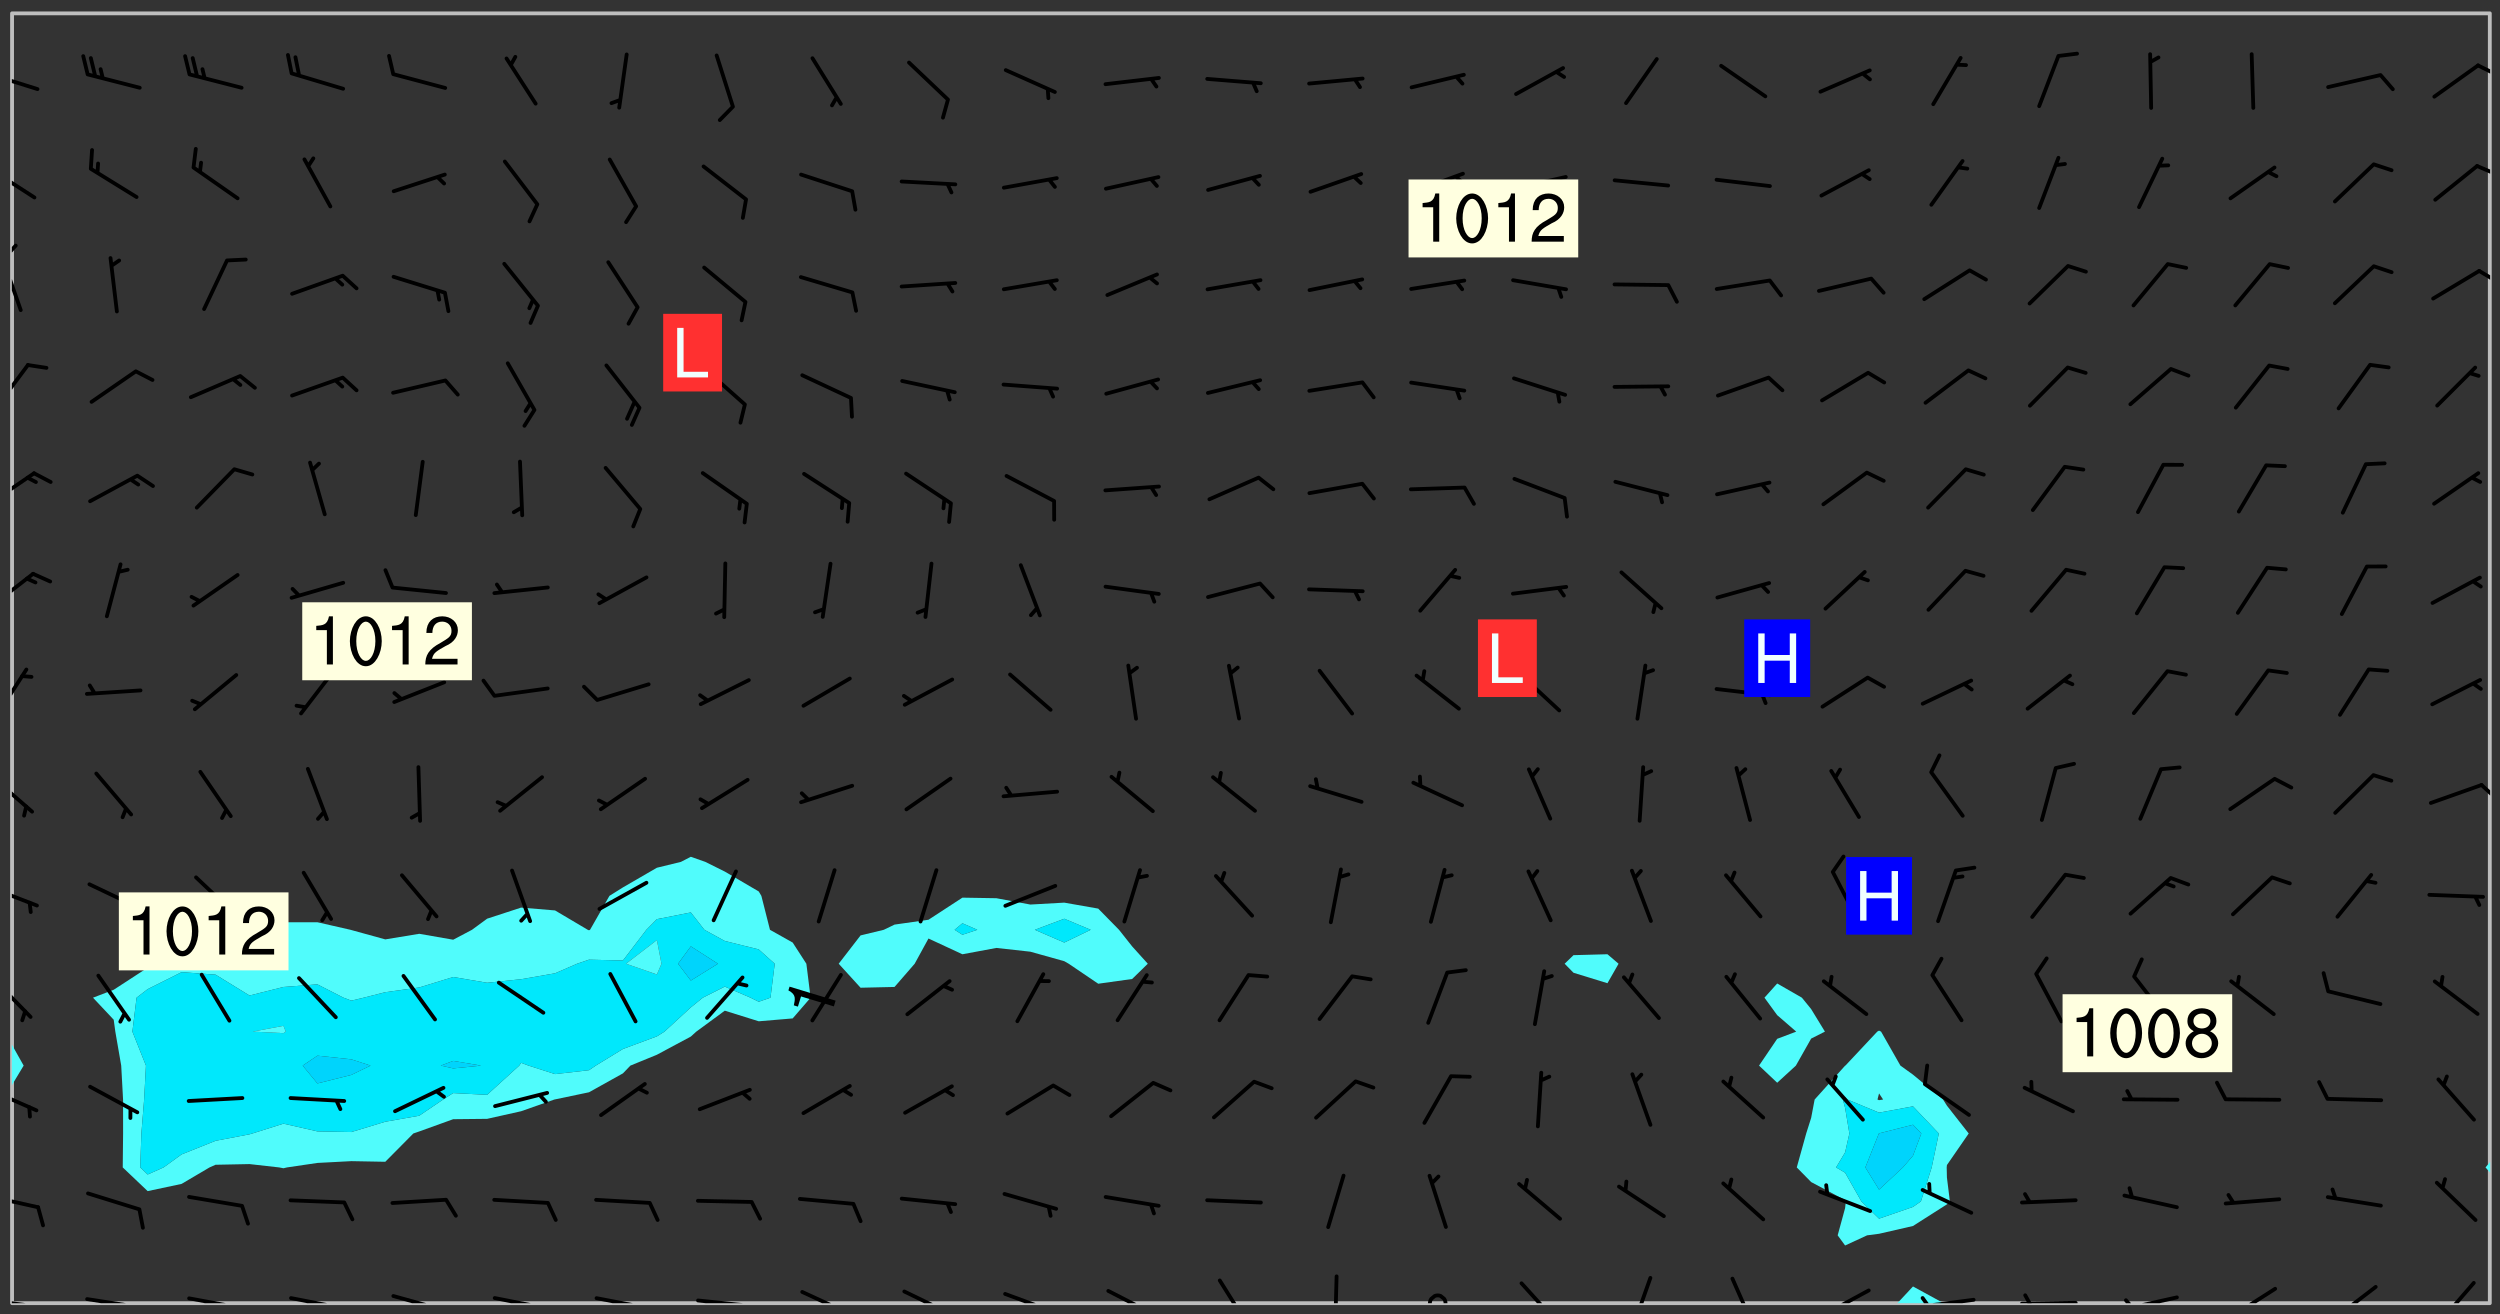 <svg xmlns="http://www.w3.org/2000/svg" role="img" xmlns:xlink="http://www.w3.org/1999/xlink" viewBox="142.45 309.95 326.84 171.84"><rect x="142.45" y="309.95" width="326.84" height="171.84" fill="#333333" stroke="none"/><defs><clipPath id="clip2"><path d="M 144 451 L 145 451 L 145 480.328 L 144 480.328 Z M 144 451"/></clipPath><clipPath id="clip3"><path d="M 144 311.672 L 145 311.672 L 145 447 L 144 447 Z M 144 311.672"/></clipPath><clipPath id="clip4"><path d="M 144 311.672 L 468 311.672 L 468 480.328 L 144 480.328 Z M 144 311.672"/></clipPath><clipPath id="clip5"><path d="M 390 478 L 397 478 L 397 480.328 L 390 480.328 Z M 390 478"/></clipPath><clipPath id="clip6"><path d="M 467 463 L 468 463 L 468 480.328 L 467 480.328 Z M 467 463"/></clipPath><clipPath id="clip7"><path d="M 467 311.672 L 468 311.672 L 468 462 L 467 462 Z M 467 311.672"/></clipPath><clipPath id="clip8"><path d="M 144 479 L 148 479 L 148 480.328 L 144 480.328 Z M 144 479"/></clipPath><clipPath id="clip9"><path d="M 147 480 L 149 480 L 149 480.328 L 147 480.328 Z M 147 480"/></clipPath><clipPath id="clip10"><path d="M 153 479 L 162 479 L 162 480.328 L 153 480.328 Z M 153 479"/></clipPath><clipPath id="clip11"><path d="M 160 480 L 162 480 L 162 480.328 L 160 480.328 Z M 160 480"/></clipPath><clipPath id="clip12"><path d="M 166 479 L 175 479 L 175 480.328 L 166 480.328 Z M 166 479"/></clipPath><clipPath id="clip13"><path d="M 173 480 L 176 480 L 176 480.328 L 173 480.328 Z M 173 480"/></clipPath><clipPath id="clip14"><path d="M 180 479 L 188 479 L 188 480.328 L 180 480.328 Z M 180 479"/></clipPath><clipPath id="clip15"><path d="M 187 480 L 189 480 L 189 480.328 L 187 480.328 Z M 187 480"/></clipPath><clipPath id="clip16"><path d="M 193 479 L 201 479 L 201 480.328 L 193 480.328 Z M 193 479"/></clipPath><clipPath id="clip17"><path d="M 206 479 L 215 479 L 215 480.328 L 206 480.328 Z M 206 479"/></clipPath><clipPath id="clip18"><path d="M 213 480 L 215 480 L 215 480.328 L 213 480.328 Z M 213 480"/></clipPath><clipPath id="clip19"><path d="M 220 479 L 228 479 L 228 480.328 L 220 480.328 Z M 220 479"/></clipPath><clipPath id="clip20"><path d="M 227 480 L 229 480 L 229 480.328 L 227 480.328 Z M 227 480"/></clipPath><clipPath id="clip21"><path d="M 233 479 L 241 479 L 241 480.328 L 233 480.328 Z M 233 479"/></clipPath><clipPath id="clip22"><path d="M 240 480 L 242 480 L 242 480.328 L 240 480.328 Z M 240 480"/></clipPath><clipPath id="clip23"><path d="M 247 478 L 254 478 L 254 480.328 L 247 480.328 Z M 247 478"/></clipPath><clipPath id="clip24"><path d="M 260 478 L 268 478 L 268 480.328 L 260 480.328 Z M 260 478"/></clipPath><clipPath id="clip25"><path d="M 273 478 L 281 478 L 281 480.328 L 273 480.328 Z M 273 478"/></clipPath><clipPath id="clip26"><path d="M 287 478 L 294 478 L 294 480.328 L 287 480.328 Z M 287 478"/></clipPath><clipPath id="clip27"><path d="M 301 477 L 306 477 L 306 480.328 L 301 480.328 Z M 301 477"/></clipPath><clipPath id="clip28"><path d="M 316 476 L 318 476 L 318 480.328 L 316 480.328 Z M 316 476"/></clipPath><clipPath id="clip29"><path d="M 329 479 L 332 479 L 332 480.328 L 329 480.328 Z M 329 479"/></clipPath><clipPath id="clip30"><path d="M 341 477 L 347 477 L 347 480.328 L 341 480.328 Z M 341 477"/></clipPath><clipPath id="clip31"><path d="M 355 476 L 359 476 L 359 480.328 L 355 480.328 Z M 355 476"/></clipPath><clipPath id="clip32"><path d="M 368 476 L 373 476 L 373 480.328 L 368 480.328 Z M 368 476"/></clipPath><clipPath id="clip33"><path d="M 380 478 L 388 478 L 388 480.328 L 380 480.328 Z M 380 478"/></clipPath><clipPath id="clip34"><path d="M 380 480 L 382 480 L 382 480.328 L 380 480.328 Z M 380 480"/></clipPath><clipPath id="clip35"><path d="M 393 479 L 401 479 L 401 480.328 L 393 480.328 Z M 393 479"/></clipPath><clipPath id="clip36"><path d="M 393 479 L 395 479 L 395 480.328 L 393 480.328 Z M 393 479"/></clipPath><clipPath id="clip37"><path d="M 406 480 L 415 480 L 415 480.328 L 406 480.328 Z M 406 480"/></clipPath><clipPath id="clip38"><path d="M 406 479 L 409 479 L 409 480.328 L 406 480.328 Z M 406 479"/></clipPath><clipPath id="clip39"><path d="M 419 479 L 428 479 L 428 480.328 L 419 480.328 Z M 419 479"/></clipPath><clipPath id="clip40"><path d="M 420 479 L 422 479 L 422 480.328 L 420 480.328 Z M 420 479"/></clipPath><clipPath id="clip41"><path d="M 433 478 L 441 478 L 441 480.328 L 433 480.328 Z M 433 478"/></clipPath><clipPath id="clip42"><path d="M 433 480 L 436 480 L 436 480.328 L 433 480.328 Z M 433 480"/></clipPath><clipPath id="clip43"><path d="M 447 477 L 454 477 L 454 480.328 L 447 480.328 Z M 447 477"/></clipPath><clipPath id="clip44"><path d="M 461 477 L 467 477 L 467 480.328 L 461 480.328 Z M 461 477"/></clipPath><clipPath id="clip45"><path d="M 144 465 L 148 465 L 148 469 L 144 469 Z M 144 465"/></clipPath><clipPath id="clip46"><path d="M 144 452 L 148 452 L 148 456 L 144 456 Z M 144 452"/></clipPath><clipPath id="clip47"><path d="M 144 437 L 147 437 L 147 444 L 144 444 Z M 144 437"/></clipPath><clipPath id="clip48"><path d="M 144 425 L 148 425 L 148 429 L 144 429 Z M 144 425"/></clipPath><clipPath id="clip49"><path d="M 144 411 L 147 411 L 147 417 L 144 417 Z M 144 411"/></clipPath><clipPath id="clip50"><path d="M 466 412 L 468 412 L 468 415 L 466 415 Z M 466 412"/></clipPath><clipPath id="clip51"><path d="M 144 397 L 147 397 L 147 404 L 144 404 Z M 144 397"/></clipPath><clipPath id="clip52"><path d="M 144 384 L 148 384 L 148 390 L 144 390 Z M 144 384"/></clipPath><clipPath id="clip53"><path d="M 144 371 L 148 371 L 148 377 L 144 377 Z M 144 371"/></clipPath><clipPath id="clip54"><path d="M 144 357 L 147 357 L 147 364 L 144 364 Z M 144 357"/></clipPath><clipPath id="clip55"><path d="M 144 343 L 146 343 L 146 351 L 144 351 Z M 144 343"/></clipPath><clipPath id="clip56"><path d="M 144 341 L 145 341 L 145 345 L 144 345 Z M 144 341"/></clipPath><clipPath id="clip57"><path d="M 466 345 L 468 345 L 468 347 L 466 347 Z M 466 345"/></clipPath><clipPath id="clip58"><path d="M 144 331 L 148 331 L 148 337 L 144 337 Z M 144 331"/></clipPath><clipPath id="clip59"><path d="M 466 331 L 468 331 L 468 333 L 466 333 Z M 466 331"/></clipPath><clipPath id="clip60"><path d="M 144 319 L 148 319 L 148 322 L 144 322 Z M 144 319"/></clipPath><clipPath id="clip61"><path d="M 466 318 L 468 318 L 468 320 L 466 320 Z M 466 318"/></clipPath><g id="surface1878" clip-path="url(#clip1)"><path fill="#fff" fill-opacity="0" fill-rule="evenodd" d="M 0 0 L 1000 0 L 1000 1000 L 0 1000 Z M 0 0"/><path fill="#d3d3d3" fill-opacity="0" fill-rule="evenodd" d="M162.152 355.867L161.918 356.16 161.977 356.395 162.094 356.566 162.27 356.801 162.562 357.148 162.676 357.207 162.793 357.035 162.852 356.801 163.027 356.625 163.492 356.449 164.191 356.449 164.426 356.742 164.715 357.559 164.773 357.734 164.949 357.965 165.301 358.199 166 358.898 166.172 359.074 166.406 359.422 166.641 359.832 166.93 360.414 167.34 360.879 167.57 361.113 167.805 361.289 167.922 361.52 168.098 361.812 168.27 362.977 168.27 363.211 168.328 363.5 168.387 363.617 168.504 363.734 168.852 364.145 168.969 364.316 169.145 364.492 169.32 364.727 169.438 364.898 169.609 365.25 169.668 365.484 169.902 365.891 170.137 365.832 169.961 366.008 169.902 366.938 169.32 366.938 169.086 366.824 168.738 366.938 168.621 367.055 168.562 367.348 168.504 367.523 168.387 367.695 167.922 367.988 167.863 368.223 167.805 368.336 167.805 368.98 167.863 369.152 167.863 369.562 167.922 369.621 167.922 370.027 167.98 370.434 168.098 370.609 168.156 370.668 168.387 371.309 168.328 371.602 168.328 372.301 168.27 372.883 168.27 373.117 168.211 373.348 168.156 373.699 168.156 375.621 168.211 375.738 168.637 375.738 168.27 375.855 168.246 376.207 169.137 377.375 170.879 377.914 172.219 378.273 172.219 378.812 172.309 379.621 172.844 380.336 174.363 380.605 175.254 380.52 175.344 381.684 175.879 381.863 177.039 381.684 179.094 380.699 180.254 380.336 182.133 380.16 183.828 379.98 183.648 380.699 182.133 380.785 180.883 380.875 180.078 381.145 179.004 381.953 179.273 382.672 179.809 383.57 179.629 384.195 179.363 385.004 179.629 386.082 180.254 386.98 181.059 387.16 182.309 386.98 182.043 387.703 182.141 388.207 182.195 388.5 182.195 388.672 182.254 388.965 182.254 389.371 182.43 389.488 182.781 389.605 183.188 389.605 183.48 389.43 183.594 389.312 183.652 389.195 183.77 388.965 183.828 388.789 184.18 388.324 184.41 388.148 184.586 388.09 184.762 388.148 184.82 388.324 184.938 389.312 184.992 389.781 185.051 389.953 185.168 390.188 185.344 390.246 186.16 390.305 186.449 390.305 186.566 390.539 186.625 390.945 186.684 391.297 186.684 392.402 186.801 392.695 186.918 393.043 187.207 393.742 187.383 394.094 187.965 394.848 188.316 395.023 188.488 395.082 188.957 395.316 189.598 395.781 189.945 396.016 190.238 396.191 190.531 396.246 190.762 396.309 191.578 396.656 191.871 396.832 191.984 397.004 192.336 397.355 192.453 397.531 192.977 398.172 192.977 398.461 193.035 398.812 193.035 399.16 193.094 399.512 193.152 399.801 193.27 399.859 193.441 399.918 193.617 399.918 194.199 400.152 194.375 400.27 194.551 400.559 194.727 400.793 194.84 401.027 195.133 401.258 195.25 401.375 195.25 401.785 195.309 401.84 195.598 402.074 195.832 402.191 195.891 402.309 196.008 402.48 196.066 402.598 196.297 402.832 196.355 403.008 196.59 403.066 196.707 403.125 196.59 403.238 196.531 403.355 196.531 403.473 196.414 403.766 196.297 404.055 196.297 404.637 196.473 404.754 196.59 404.812 196.648 404.93 196.766 405.047 196.879 405.105 197.055 405.453 197.113 405.805 197.172 406.211 197.172 406.387 197.113 406.562 196.996 407.262 196.996 407.434 197.113 407.609 197.406 407.902 197.812 407.902 197.988 408.02 198.105 408.191 198.223 408.484 198.223 408.719 197.695 408.719 197.465 408.484 197.23 408.484 197.055 408.543 196.996 409.242 197.055 409.59 197.172 409.766 197.348 410.176 197.465 410.406 197.754 410.875 197.93 410.93 198.453 410.93 198.688 410.988 199.445 411.629 199.504 411.922 199.504 412.156 199.562 412.215 199.793 412.562 199.793 412.914 199.676 413.086 199.676 413.379 199.969 413.668 200.262 413.844 200.434 413.902 200.727 414.078 201.02 414.195 201.602 414.602 201.891 414.836 202.184 415.012 202.402 415.172 202.418 415.184 202.648 415.359 203.289 415.883 203.465 416.117 203.582 416.293 203.758 416.469 203.871 416.641 203.871 417.281 203.988 417.457 204.457 417.574 205.039 417.691 205.273 417.75 205.504 417.863 205.797 417.98 205.91 418.039 206.496 418.391 206.785 418.562 206.961 418.625 207.137 418.68 207.312 418.738 208.012 419.09 208.301 419.266 208.535 419.32 208.824 419.496 209.059 419.613 209.699 420.02 209.992 420.137 210.164 420.195 210.398 420.254 210.809 420.312 211.039 420.371 211.273 420.488 211.332 420.66 210.922 420.836 211.391 420.895 211.449 421.188 211.562 421.422 211.738 421.477 211.973 421.535 212.148 421.594 212.555 421.711 213.195 421.945 213.312 422.117 213.371 422.352 213.371 422.527 213.312 422.645 213.254 423.051 213.488 423.285 213.605 423.344 213.953 423.461 214.594 423.691 214.77 423.809 215.059 423.926 215.234 424.102 215.469 424.566 216.051 425.672 216.227 425.848 216.574 426.023 216.75 426.141 217.102 426.258 218.148 426.781 218.383 426.84 218.848 426.953 219.141 427.012 219.605 427.188 220.363 427.77 220.598 428.004 220.945 428.469 221.121 428.645 221.41 428.879 222.227 429.578 222.52 429.754 222.809 430.043 223.102 430.219 223.395 430.508 224.09 431.148 224.266 431.324 224.559 431.559 224.848 431.793 225.316 432.082 225.957 432.664 226.305 432.898 226.539 433.191 226.887 433.539 227.238 434.004 228.172 434.996 228.52 435.402 228.637 435.578 228.871 435.637 228.984 435.754 229.629 435.93 229.859 436.043 230.094 436.102 230.387 436.277 230.617 436.395 231.551 437.094 231.957 437.5 232.191 437.676 232.598 437.852 232.832 437.969 233.648 438.316 233.996 438.551 234.23 438.668 234.523 438.957 234.754 439.074 235.512 439.426 235.863 439.598 236.094 439.656 236.387 439.773 236.621 439.832 237.492 440.008 238.309 440.008 238.777 440.238 238.949 440.297 239.824 440.996 240.289 441.113 240.582 441.172 240.758 441.23 240.988 441.289 241.457 441.348 241.805 441.406 242.156 441.465 242.562 441.523 242.855 441.523 243.027 441.582 243.027 441.812 243.203 441.988 243.496 441.988 243.844 442.047 244.195 442.105 244.895 442.223 245.535 442.223 246 441.988 246.293 441.812 246.465 441.695 246.875 441.523 247.164 441.348 248.098 440.883 248.566 440.59 249.09 440.297 249.555 440.125 250.02 439.949 251.07 439.484 251.359 439.367 251.77 439.25 252.059 439.133 252.586 438.957 254.102 438.258 254.684 437.91 254.973 437.852 255.266 437.793 255.613 437.676 256.488 437.445 256.84 437.328 256.953 437.328 257.188 437.27 258.062 437.035 258.297 436.977 259.109 436.977 259.461 436.918 260.277 436.801 260.449 436.742 260.801 436.688 261.094 436.629 261.324 436.57 262.141 436.395 262.316 436.336 262.664 436.336 262.898 436.277 263.363 436.16 264.121 435.988 264.355 435.93 264.703 435.93 265.113 435.812 265.402 435.754 266.688 435.695 266.977 435.695 267.387 435.637 267.617 435.578 267.793 435.578 268.668 435.461 269.074 435.461 269.484 435.344 269.832 435.344 270.184 435.23 271.055 435.172 272.805 435.172 273.852 435.461 274.262 435.578 274.551 435.695 274.902 435.812 275.191 435.93 276.242 436.102 276.531 436.16 276.824 436.16 277.117 436.219 277.289 436.277 277.699 436.336 277.871 436.395 277.988 436.453 278.105 436.453 278.223 436.512 278.574 436.57 278.688 436.57 279.098 436.637 281.02 437.031 282.945 437.426 284.465 437.875 286.16 438.594 288.305 439.398 289.91 438.68 291.34 437.875 292.5 436.797 293.75 436.348 296.785 435.629 298.66 435.27 300.805 433.922 303.039 432.668 305.539 431.41 307.234 430.961 309.02 430.781 310.18 430.512 310.805 431.051 312.145 430.781 312.859 429.793 313.844 428.449 314.289 428.27 315.094 427.91 316.969 427.371 318.754 426.922 320.004 426.652 321.164 426.562 322.863 426.473 324.824 426.203 326.074 426.113 326.613 426.113 327.238 426.023 328.129 426.023 330.273 425.844 332.684 425.664 335.273 425.574 336.969 425.754 338.578 425.844 340.008 426.203 341.168 426.922 343.043 427.91 344.203 429.438 344.469 430.152 345.098 430.242 345.453 431.141 345.988 431.68 346.523 433.207 347.598 433.566 348.133 433.566 347.328 434.102 347.418 435.809 348.133 438.504 349.023 439.309 349.918 440.297 350.633 441.555 352.418 442.094 353.938 441.914 354.293 443.258 355.902 442.453 356.883 441.914 357.152 442.184 357.469 441.969 357.688 441.824 358.488 442.273 358.938 441.914 359.293 441.914 359.828 441.645 360.367 440.926 360.902 440.656 361.527 439.668 362.688 440.117 363.527 440.488 364.922 441.105 366.617 440.926 368.223 440.926 370.008 441.016 370.188 439.309 370.723 437.965 371.527 438.234 372.02 439.082 372.422 439.488 372.332 440.027 372.332 440.387 373.047 440.836 373.758 440.566 375.188 440.566 375.547 441.555 375.992 442.812 376.707 444.156 377.957 444.785 379.652 445.414 380.367 445.234 380.547 444.695 381.527 444.605 381.977 444.965 382.062 446.223 381.797 446.852 381.262 447.031 381.262 447.57 381.977 448.555 382.242 449.094 383.227 450.082 384.027 451.16 383.762 451.52 383.672 452.418 383.047 454.75 382.691 456.816 382.602 458.609 382.422 459.328 382.332 459.867 382.332 461.305 381.352 463.188 380.992 464.895 380.457 465.793 379.652 466.961 379.387 467.5 381.441 468.754 381.527 469.113 381.172 469.652 381.082 469.473 381.082 470.281 381.172 471.719 380.727 472.434 379.652 472.527 379.387 473.242 379.922 474.141 380.727 474.859 381.887 475.668 383.227 475.938 383.672 476.297 383.316 476.746 381.527 476.656 380.277 476.207 379.562 475.488 378.938 475.398 378.762 478.988 378.574 480.297 467.934 480.297 467.934 311.703 412.664 311.703 412.664 360.785 413.426 360.91 416.715 361.453 418.738 364.289 418.738 367.043 421.09 367.375 423.438 367.707 427.488 367.707 426.109 371.867 424.086 372.574 422.062 373.277 421.52 373.621 418.926 375.238 418.738 375.355 416.715 373.277 415.984 370.535 413.312 368.457 411.938 364.957 411.871 364.875 409.914 362.203 412.664 360.785 412.664 311.703 294.422 311.703 294.422 403.117 294.539 403.148 294.672 403.16 294.746 403.234 294.852 403.281 294.941 403.34 295.027 403.398 295.117 403.457 295.414 403.754 295.473 403.844 295.504 403.961 295.531 404.078 295.547 404.215 295.516 404.332 295.457 404.422 295.398 404.508 295.355 404.613 295.309 404.715 295.281 404.836 295.281 404.98 295.457 405.25 295.605 405.398 295.68 405.484 295.754 405.559 295.797 405.664 295.859 405.754 295.918 405.84 295.961 405.945 296.02 406.035 296.066 406.137 296.109 406.242 296.168 406.328 296.285 406.508 296.359 406.582 296.422 406.668 296.48 406.758 296.523 406.863 296.582 406.953 296.641 407.039 296.703 407.129 296.762 407.219 296.805 407.32 296.922 407.5 296.996 407.574 297.055 407.66 297.129 407.734 297.219 407.793 297.324 407.84 297.473 407.84 297.605 407.824 297.738 407.84 297.84 407.793 297.914 407.719 297.961 407.617 297.945 407.484 297.945 407.336 297.898 407.23 297.871 407.113 297.824 407.012 297.797 406.891 297.754 406.789 297.691 406.699 297.648 406.598 297.605 406.492 297.574 406.375 297.559 406.242 297.547 406.105 297.633 406.047 297.691 405.961 297.812 405.93 297.855 406.035 297.871 406.168 297.871 406.285 297.93 406.387 297.988 406.477 298.078 406.535 298.227 406.684 298.285 406.773 298.328 406.879 298.316 406.98 298.402 407.039 298.508 407.086 298.594 407.145 298.684 407.203 298.758 407.277 298.641 407.305 298.535 407.352 298.449 407.41 298.375 407.484 298.316 407.574 298.254 407.66 298.227 407.781 298.18 407.883 298.137 407.988 298.105 408.105 298.094 408.238 298.078 408.371 298.078 408.52 298.105 408.637 298.152 408.742 298.195 408.844 298.254 408.934 298.328 409.008 298.418 409.066 298.492 409.141 298.582 409.199 298.641 409.289 298.684 409.395 298.73 409.496 298.848 409.527 298.98 409.543 299.129 409.543 299.246 409.512 299.352 409.555 299.395 409.66 299.441 409.762 299.469 409.883 299.5 410 299.527 410.117 299.559 410.238 299.586 410.355 299.691 410.398 299.793 410.445 299.926 410.43 300.074 410.578 300.137 410.664 300.211 410.738 300.281 410.812 300.371 410.875 300.477 410.918 300.578 410.961 300.695 410.992 300.832 411.008 300.949 410.977 301.023 410.902 301.051 410.785 301.039 410.652 301.008 410.531 300.98 410.414 301.023 410.309 301.141 410.309 301.23 410.371 301.348 410.398 301.496 410.398 301.629 410.414 301.777 410.414 301.91 410.43 302.043 410.414 302.191 410.414 302.324 410.398 302.457 410.387 302.594 410.398 302.711 410.371 302.844 410.355 303.035 410.297 302.977 410.473 302.961 410.605 302.934 410.727 302.918 410.859 302.859 410.945 302.727 410.961 302.621 411.008 302.516 411.051 302.398 411.082 302.281 411.109 302.016 411.141 301.867 411.141 301.734 411.156 301.66 411.23 301.719 411.316 301.867 411.465 301.984 411.645 302.059 411.715 302.148 411.777 302.238 411.836 302.324 411.895 302.414 411.953 302.516 411.996 302.621 412.059 302.727 412.102 302.812 412.16 302.918 412.207 303.02 412.25 303.199 412.367 303.258 412.457 303.215 412.559 303.168 412.664 303.184 412.797 303.406 413.02 303.465 413.109 303.508 413.211 303.539 413.332 303.582 413.434 303.598 413.566 303.629 413.684 303.641 413.82 303.672 413.938 303.82 414.086 303.922 414.129 304.027 414.172 304.145 414.203 304.277 414.219 304.414 414.234 304.531 414.234 304.648 414.203 304.738 414.145 304.781 414.039 304.828 413.938 304.871 413.832 304.902 413.715 304.914 413.582 304.914 413.434 304.902 413.301 304.887 413.168 304.855 413.051 304.812 412.945 304.766 412.84 304.723 412.738 304.68 412.633 304.664 412.5 304.68 412.367 304.707 412.25 304.738 412.133 304.766 412.012 304.812 411.91 304.902 411.852 304.988 411.789 305.062 411.715 305.152 411.656 305.375 411.434 305.434 411.348 305.508 411.273 305.625 411.094 305.684 411.008 305.684 410.859 305.609 410.785 305.508 410.738 305.402 410.695 305.301 410.652 305.242 410.562 305.195 410.457 305.168 410.34 305.258 410.281 305.375 410.25 305.477 410.207 305.656 410.09 305.805 409.941 305.816 409.809 305.805 409.703 305.715 409.645 305.582 409.66 305.434 409.66 305.301 409.676 305.168 409.66 305.047 409.629 304.961 409.57 304.887 409.496 304.828 409.406 304.766 409.32 304.648 409.141 304.59 409.055 304.621 408.934 304.707 408.875 304.828 408.844 304.887 408.758 304.887 408.637 304.855 408.52 304.797 408.43 304.738 408.344 304.691 408.238 304.664 408.121 304.648 407.988 304.707 407.898 304.781 407.824 304.871 407.766 304.988 407.586 305.062 407.512 305.121 407.426 305.27 407.277 305.391 407.246 305.523 407.23 305.656 407.246 305.73 407.32 305.773 407.426 305.789 407.559 305.758 407.676 305.641 407.707 305.508 407.719 305.359 407.867 305.316 407.973 305.27 408.074 305.242 408.195 305.211 408.312 305.211 408.461 305.242 408.578 305.285 408.684 305.344 408.773 305.418 408.844 305.492 408.918 305.609 408.949 305.73 408.977 305.848 408.949 305.98 408.934 306.098 408.934 306.188 408.992 306.262 409.066 306.309 409.172 306.367 409.258 306.469 409.305 306.602 409.32 306.707 409.363 306.793 409.422 306.781 409.527 306.707 409.602 306.527 409.719 306.469 409.809 306.379 409.867 306.309 409.941 306.234 410.016 306.172 410.105 306.145 410.223 306.129 410.355 306.145 410.488 306.129 410.621 306.129 410.77 306.145 410.902 306.172 411.02 306.203 411.141 306.277 411.215 306.367 411.273 306.453 411.332 306.543 411.391 306.66 411.422 306.66 411.508 306.559 411.555 306.469 411.613 306.203 411.645 306.086 411.672 305.938 411.672 305.832 411.715 305.73 411.762 305.672 411.852 305.609 412.086 305.598 412.219 305.566 412.34 305.551 412.473 305.551 412.766 305.539 412.898 305.551 413.035 305.566 413.168 305.699 413.184 305.832 413.195 305.953 413.227 306.039 413.285 306.113 413.359 306.16 413.465 306.203 413.566 306.219 413.699 306.219 414.145 306.203 414.277 306.203 414.723 306.234 414.988 306.262 415.105 306.277 415.238 306.309 415.355 306.395 415.566 306.426 415.832 306.426 415.98 306.395 416.098 306.367 416.215 306.336 416.336 306.309 416.453 306.277 416.57 306.246 416.691 306.234 416.824 306.219 416.957 306.309 417.016 306.426 416.984 306.527 417 306.574 417.105 306.543 417.371 306.543 417.812 306.5 417.918 306.453 418.023 306.41 418.125 306.367 418.23 306.309 418.316 306.277 418.438 306.234 418.555 306.203 418.672 306.188 418.805 306.203 418.938 306.262 419.027 306.367 419.074 306.453 419.133 306.512 419.219 306.5 419.355 306.469 419.473 306.426 419.574 306.426 420.02 306.41 420.152 306.41 420.301 306.379 420.418 306.336 420.523 306.309 420.641 306.262 420.746 306.219 420.848 306.188 420.969 306.16 421.086 306.129 421.219 306.098 421.336 306.07 421.453 306.027 421.559 305.996 421.676 305.965 421.797 305.953 421.93 305.938 422.062 305.938 422.359 305.965 422.477 305.965 422.625 306.012 423.023 306.039 423.141 306.098 423.23 306.219 423.262 306.367 423.262 306.5 423.246 306.559 423.336 306.559 423.453 306.5 423.543 306.41 423.602 306.309 423.645 306.203 423.691 306.113 423.75 306.027 423.809 305.891 423.824 305.773 423.793 305.641 423.777 305.539 423.824 305.477 423.91 305.465 424.047 305.449 424.18 305.418 424.297 305.391 424.414 305.375 424.547 305.344 424.668 305.344 424.965 305.359 425.098 305.391 425.215 305.391 425.363 305.402 425.496 305.402 425.645 305.375 425.762 305.328 425.863 305.301 425.984 305.27 426.102 305.211 426.191 305.137 426.266 305.035 426.309 304.93 426.355 304.812 426.383 304.691 426.414 304.59 426.367 304.648 426.281 304.754 426.234 304.781 426.117 304.812 426 304.84 425.879 304.871 425.762 304.871 425.613 304.887 425.48 304.855 425.363 304.812 425.258 304.707 425.273 304.633 425.348 304.531 425.391 304.441 425.453 304.367 425.527 304.324 425.629 304.309 425.762 304.277 425.879 304.25 426 304.219 426.117 304.191 426.234 304.16 426.355 304.133 426.473 304.102 426.59 304.059 426.695 303.969 426.754 303.879 426.754 303.762 426.723 303.73 426.637 303.746 426.5 303.715 426.383 303.715 426.234 303.703 426.102 303.703 425.953 303.641 425.719 303.613 425.598 303.57 425.496 303.523 425.391 303.465 425.305 303.406 425.215 303.363 425.109 303.301 425.023 303.152 424.875 303.082 424.801 302.977 424.754 302.871 424.711 302.77 424.668 302.473 424.371 302.383 424.297 302.297 424.238 302.191 424.195 302.102 424.133 302.016 424.074 301.91 424.031 301.82 423.973 301.734 423.91 301.66 423.84 301.555 423.793 301.469 423.734 301.363 423.691 301.273 423.629 301.172 423.586 301.066 423.543 300.98 423.484 300.875 423.438 300.77 423.395 300.668 423.348 300.578 423.289 300.477 423.246 300.371 423.203 300.281 423.141 300.164 423.113 300.031 423.098 299.898 423.113 299.75 423.113 299.617 423.129 299.5 423.098 299.41 423.039 299.336 422.965 299.246 422.906 299.145 422.859 298.996 422.859 298.875 422.832 298.773 422.789 298.699 422.715 298.582 422.535 298.492 422.477 298.391 422.434 298.301 422.371 298.195 422.328 298.105 422.27 298.02 422.211 297.914 422.164 297.855 422.078 297.797 421.988 297.754 421.883 297.707 421.781 297.633 421.707 297.547 421.648 297.473 421.574 297.383 421.516 297.16 421.293 297.117 421.188 297.086 420.922 297.191 420.879 297.336 420.879 297.441 420.922 297.516 420.996 297.605 421.055 297.691 421.113 297.797 421.16 297.887 421.219 298.035 421.367 298.105 421.441 298.254 421.59 298.316 421.676 298.391 421.75 298.477 421.809 298.551 421.883 298.641 421.945 298.73 422.004 298.816 422.062 299.086 422.238 299.188 422.285 299.293 422.328 299.395 422.371 299.441 422.297 299.5 422.211 299.574 422.137 299.645 422.062 299.75 422.105 299.824 422.18 299.883 422.27 299.926 422.371 299.973 422.477 300.016 422.582 300.137 422.609 300.254 422.582 300.328 422.492 300.371 422.387 300.43 422.297 300.504 422.223 300.609 422.18 300.727 422.152 300.859 422.164 300.949 422.223 301.098 422.371 301.156 422.461 301.199 422.566 301.246 422.668 301.289 422.773 301.332 422.875 301.438 422.922 301.543 422.965 301.676 422.98 301.762 422.922 301.82 422.832 301.895 422.758 302 422.715 302.117 422.742 302.223 422.789 302.324 422.832 302.43 422.875 302.531 422.922 302.711 423.039 302.711 423.156 302.695 423.289 302.711 423.422 302.727 423.559 302.785 423.645 302.887 423.691 303.008 423.719 303.125 423.75 303.273 423.75 303.391 423.719 303.449 423.629 303.629 423.512 303.688 423.422 303.762 423.348 303.82 423.262 303.938 423.082 304.117 422.965 304.234 422.996 304.324 423.055 304.367 423.129 304.352 423.262 304.352 423.379 304.441 423.438 304.59 423.438 304.723 423.422 304.855 423.41 305.121 423.379 305.227 423.336 305.344 423.305 305.465 423.277 305.539 423.203 305.609 423.129 305.672 423.039 305.656 422.934 305.609 422.832 305.508 422.789 305.402 422.773 305.285 422.801 305.02 422.832 304.871 422.832 304.797 422.758 304.707 422.699 304.59 422.668 304.473 422.641 304.34 422.625 304.191 422.625 304.059 422.641 303.762 422.641 303.656 422.594 303.508 422.445 303.465 422.344 303.406 422.254 303.629 422.031 303.715 421.973 303.82 421.93 303.938 421.898 304.07 421.883 304.203 421.898 304.34 421.914 304.441 421.957 304.574 421.945 304.664 421.883 304.766 421.84 304.828 421.75 304.781 421.648 304.691 421.59 304.574 421.559 304.473 421.516 304.414 421.426 304.352 421.336 304.352 421.219 304.367 421.086 304.473 421.039 304.547 420.969 304.547 420.848 304.457 420.789 304.426 420.672 304.516 420.613 304.59 420.539 304.633 420.434 304.691 420.344 304.738 420.242 304.754 420.109 304.754 419.961 304.707 419.855 304.664 419.754 304.574 419.695 304.441 419.68 304.34 419.637 304.203 419.621 304.086 419.59 303.641 419.59 303.508 419.574 303.375 419.562 303.242 419.547 303.125 419.516 302.977 419.516 302.844 419.5 302.711 419.488 302.445 419.457 302.324 419.414 302.238 419.355 302.164 419.281 302.164 419.133 302.176 419 302.281 418.953 302.383 418.91 302.516 418.895 302.668 418.895 302.801 418.879 303.094 418.879 303.215 418.91 303.316 418.953 303.406 419.012 303.641 419.074 303.762 419.027 303.852 418.969 303.953 418.926 304.086 418.91 304.191 418.953 304.293 419 304.426 419.012 304.547 418.984 304.691 418.984 304.812 418.953 304.93 418.926 305.035 418.879 305.109 418.805 305.195 418.746 305.344 418.598 305.402 418.512 305.449 418.406 305.477 418.289 305.492 418.184 305.391 418.141 305.301 418.082 305.184 418.051 305.078 418.008 304.988 417.945 304.914 417.859 304.84 417.785 304.738 417.742 304.633 417.695 304.531 417.652 304.473 417.562 304.426 417.461 304.34 417.25 304.277 417.164 304.219 417.074 304.145 417 304.059 416.941 303.789 416.941 303.672 416.973 303.582 417.031 303.48 417.074 303.348 417.09 303.242 417.074 303.215 416.957 303.152 416.867 303.035 416.836 302.934 416.793 302.785 416.645 302.754 416.527 302.738 416.422 302.812 416.348 302.992 416.23 303.109 416.203 303.227 416.172 303.363 416.188 303.465 416.23 303.57 416.273 303.672 416.32 303.777 416.363 303.895 416.395 304.027 416.41 304.145 416.438 304.277 416.453 304.383 416.438 304.473 416.379 304.398 416.305 304.293 416.262 304.219 416.188 304.145 416.098 303.996 415.949 303.91 415.891 303.82 415.832 303.746 415.758 303.656 415.699 303.555 415.652 303.434 415.625 303.332 415.578 303.227 415.535 303.109 415.504 303.008 415.461 302.887 415.43 302.738 415.43 302.621 415.461 302.516 415.504 302.43 415.566 302.25 415.684 302.164 415.742 302.074 415.801 301.969 415.848 301.883 415.906 301.777 415.949 301.676 415.992 301.57 416.039 301.496 416.113 301.438 416.203 301.379 416.289 301.332 416.395 301.273 416.48 301.199 416.555 301.066 416.543 300.949 416.512 300.832 416.512 300.758 416.586 300.668 416.645 300.594 416.719 300.504 416.777 300.418 416.836 300.312 416.883 300.211 416.926 300.074 416.941 299.973 416.898 299.824 416.75 299.719 416.703 299.633 416.703 299.527 416.75 299.426 416.793 299.305 416.824 299.188 416.793 299.113 416.719 299.113 416.602 299.145 416.48 299.219 416.41 299.277 416.32 299.352 416.246 299.469 416.215 299.574 416.172 299.867 416.172 300 416.156 300.137 416.141 300.238 416.098 300.328 416.039 300.43 415.992 300.52 415.934 300.652 415.922 300.742 415.98 300.875 415.992 300.965 415.934 301.051 415.875 301.156 415.832 301.246 415.773 301.332 415.711 301.422 415.652 301.57 415.504 301.629 415.418 301.688 415.328 301.793 415.285 301.926 415.27 302.043 415.297 302.164 415.328 302.223 415.27 302.281 415.18 302.312 414.914 302.34 414.797 302.445 414.809 302.578 414.824 302.68 414.781 302.77 414.723 302.828 414.633 302.902 414.559 302.961 414.469 303.008 414.367 303.02 414.234 303.008 414.102 302.961 413.996 302.812 413.848 302.754 413.758 302.695 413.672 302.652 413.566 302.652 413.121 302.668 412.988 302.668 412.84 302.68 412.707 302.621 412.648 302.531 412.707 302.43 412.664 302.25 412.547 302.164 412.488 302.102 412.398 302.043 412.309 301.969 412.234 301.883 412.176 301.762 412.207 301.66 412.219 301.555 412.266 301.469 412.324 301.363 412.367 301.215 412.516 301.125 412.574 301.039 412.633 300.949 412.695 300.844 412.738 300.711 412.754 300.711 412.633 300.816 412.59 300.934 412.559 301.008 412.488 301.051 412.383 301.051 412.234 301.023 412.117 300.875 411.969 300.742 411.953 300.594 411.953 300.477 411.984 300.371 412.027 300.27 412.07 300.18 412.133 300.062 412.16 299.988 412.086 300 411.953 299.957 411.852 299.914 411.746 299.824 411.688 299.707 411.715 299.586 411.746 299.469 411.777 299.367 411.82 299.246 411.852 299.145 411.895 299.039 411.938 298.949 411.996 298.848 412.012 298.848 411.895 298.863 411.762 298.805 411.672 298.73 411.715 298.582 411.863 298.523 411.953 298.449 412.027 298.402 412.133 298.359 412.234 298.285 412.309 298.227 412.398 298.152 412.473 298.094 412.559 298.02 412.633 297.93 412.695 297.855 412.766 297.781 412.84 297.68 412.855 297.547 412.871 297.441 412.828 297.441 412.707 297.59 412.559 297.633 412.457 297.691 412.367 297.738 412.266 297.781 412.16 297.84 412.07 297.871 411.953 297.914 411.852 297.945 411.73 297.973 411.613 298.02 411.508 298.062 411.406 298.105 411.301 298.18 411.23 298.27 411.168 298.359 411.109 298.461 411.066 298.758 411.066 299.023 411.035 299.129 410.992 299.055 410.918 298.938 410.887 298.832 410.844 298.742 410.785 298.641 410.738 298.551 410.68 298.449 410.637 298.344 410.594 298.254 410.531 298.168 410.473 298.062 410.43 297.961 410.387 297.84 410.355 297.723 410.324 297.621 410.281 297.5 410.25 297.398 410.207 297.309 410.148 297.266 410.043 297.25 409.91 297.352 409.867 297.484 409.852 297.621 409.867 297.754 409.852 297.855 409.809 297.914 409.719 297.93 409.613 297.84 409.555 297.766 409.48 297.664 409.438 297.574 409.379 297.426 409.23 297.383 409.125 297.367 408.992 297.367 408.699 297.309 408.609 297.219 408.551 297.145 408.477 297.102 408.371 297.07 408.254 297.012 408.164 296.938 408.09 296.82 408.062 296.746 407.988 296.656 407.93 296.566 407.867 296.48 407.809 296.406 407.734 296.348 407.648 296.301 407.543 296.215 407.484 296.066 407.336 295.871 407.277 295.738 407.293 295.637 407.336 295.562 407.41 295.516 407.512 295.473 407.617 295.414 407.707 295.355 407.793 295.059 408.09 294.969 408.148 294.883 408.148 294.82 408.062 294.777 407.957 294.809 407.84 294.867 407.75 294.895 407.633 294.883 407.5 294.793 407.438 294.688 407.484 294.57 407.512 294.453 407.543 294.184 407.719 294.082 407.766 293.965 407.793 293.859 407.84 293.77 407.898 293.668 407.941 293.609 407.855 293.562 407.75 293.578 407.617 293.625 407.512 293.695 407.438 293.77 407.367 293.828 407.277 293.828 407.129 293.785 407.023 293.547 407.023 293.445 407.07 293.414 407.188 293.387 407.305 293.355 407.426 293.281 407.469 293.148 407.484 293.074 407.438 293.031 407.336 292.988 407.23 292.941 407.129 292.898 407.023 292.777 407.055 292.676 407.098 292.543 407.113 292.426 407.145 292.32 407.188 292.23 407.246 292.129 407.293 292.008 407.32 291.875 407.336 291.773 407.293 291.715 407.203 291.668 407.098 291.625 406.996 291.582 406.891 291.582 406.773 291.641 406.684 291.727 406.625 291.906 406.508 292.008 406.461 292.113 406.418 292.219 406.359 292.32 406.316 292.41 406.254 292.512 406.211 292.617 406.152 292.719 406.105 292.809 406.047 292.914 406.004 293.016 405.961 293.105 405.898 293.207 405.855 293.344 405.84 293.461 405.871 293.562 405.914 293.684 405.945 293.785 405.988 293.891 406.035 293.992 406.078 294.098 406.121 294.199 406.168 294.305 406.211 294.406 406.254 294.512 406.301 294.598 406.359 294.703 406.402 294.82 406.434 294.926 406.477 295.027 406.523 295.117 406.582 295.223 406.625 295.324 406.668 295.43 406.715 295.547 406.742 295.648 406.789 295.77 406.816 295.918 406.816 296.004 406.758 296.02 406.656 296.078 406.566 296.051 406.449 295.977 406.375 295.859 406.195 295.785 406.121 295.695 406.047 295.516 405.93 295.43 405.871 295.324 405.828 295.223 405.781 294.953 405.605 294.895 405.516 294.82 405.441 294.762 405.352 294.719 405.25 294.688 405.133 294.672 404.996 294.672 404.434 294.66 404.301 294.645 404.168 294.613 404.051 294.598 403.918 294.586 403.785 294.555 403.664 294.332 403.441 294.273 403.355 294.258 403.25 294.289 403.133 294.422 403.117 294.422 311.703 172.992 311.703 172.992 313.156 172.934 313.391 172.582 314.441 172.41 314.965 172.293 315.312 172.117 315.723 172 315.895 171.766 316.188 171.535 316.246 171.184 316.246 171.066 316.305 170.836 316.711 170.836 317.004 170.953 317.18 171.184 317.41 171.301 317.645 171.941 318.402 172.234 318.867 172.41 319.102 172.641 319.453 172.875 319.801 173.516 320.617 173.691 321.082 173.863 321.492 173.98 322.188 174.156 322.656 174.273 324.055 174.332 324.52 174.332 325.395 174.449 326.441 174.449 331.223 174.391 331.688 174.039 332.969 173.863 333.492 173.75 333.902 173.398 334.832 172.934 336 172.699 336.582 172.582 336.758 172.41 337.105 172.234 337.512 171.883 338.328 171.824 338.621 171.711 338.914 171.594 339.203 171.535 339.379 171.418 340.254 171.359 340.66 171.301 340.777 171.242 340.953 171.184 341.125 170.953 341.652 170.836 341.824 170.836 342.059 170.719 342.293 170.66 342.465 170.484 343.051 170.484 343.34 170.426 343.516 170.426 343.809 170.367 343.922 170.309 344.449 170.309 344.621 170.254 344.855 170.254 347.477 170.078 348.293 169.961 348.469 169.785 348.703 169.668 348.875 169.555 349.109 168.969 350.043 168.738 350.332 168.445 350.797 168.27 351.031 167.98 351.383 167.629 352.082 167.516 352.312 167.34 352.723 167.164 352.953 166.758 353.48 165.941 354.18 165.648 354.352 165.359 354.586 165.184 354.703 165.008 354.879 164.484 355.285 163.957 355.461 163.785 355.637 163.551 355.691 162.91 355.867 162.152 355.867M174.363 386.891L173.289 387.34 173.648 388.234 174.898 387.52 175.344 386.98 174.363 386.891"/><path fill="#d3d3d3" fill-opacity="0" fill-rule="evenodd" d="M201.508 416.598L200.613 416.598 201.062 417.227 202.043 417.586 202.848 417.496 203.293 416.508 203.117 416.598 202.402 416.242 201.508 416.598M356.129 475.668L356.07 475.145 356.07 474.852 356.184 474.559 356.242 474.328 356.711 473.859 356.824 473.859 356.941 473.746 357.059 473.688 357.234 473.688 357.469 473.629 357.816 473.629 358.051 473.688 358.168 473.746 358.398 473.918 358.457 474.094 358.574 474.676 358.574 474.969 358.457 475.145 358.285 475.434 358.109 475.609 357.582 476.133 357.352 476.367 357.234 476.426 357.059 476.426 356.941 476.367 356.535 476.074 356.359 475.957 356.242 475.898 356.184 475.785 356.129 475.668M362.77 464.711L362.711 464.539 362.711 463.43 362.77 463.258 362.945 463.199 363.117 463.141 363.293 463.141 363.527 463.082 363.645 463.141 363.703 463.84 363.645 464.012 363.527 464.188 363.41 464.246 363.176 464.77 363.062 464.828 362.828 464.828 362.77 464.711M372.383 450.32L372.266 450.145 372.266 449.445 372.559 448.57 372.676 448.398 372.852 448.047 372.965 447.816 373.082 447.523 373.434 446.766 373.551 446.535 373.723 446.301 373.898 446.301 374.016 446.242 374.656 446.242 374.773 446.301 375.008 446.535 375.18 446.648 375.531 446.941 375.648 447.059 375.762 447.234 375.762 447.348 375.879 447.406 375.996 447.523 375.996 448.223 375.938 448.398 375.938 448.629 375.879 448.805 375.531 449.855 375.414 450.086 375.297 450.32 375.18 450.379 374.949 450.613 374.309 450.902 373.434 450.902 373.023 450.785 372.383 450.32"/><path fill="none" stroke="#bebebe" stroke-linecap="round" stroke-linejoin="round" stroke-miterlimit="10" stroke-width=".5" d="M 431.957 354.305 L 108.027 354.305 L 108.027 185.68 L 431.957 185.68 L 431.957 354.305" transform="matrix(1 0 0 -1 36 666)"/><g clip-path="url(#clip2)"><path fill="#fff" fill-opacity="0" fill-rule="evenodd" d="M 144 475.891 L 144 480.328 L 144.004 480.328 L 144 480.328 L 144 451.824 L 144 475.891"/></g><g clip-path="url(#clip3)"><path fill="#fff" fill-opacity="0" fill-rule="evenodd" d="M 144 444.82 L 144 446.523 L 144 311.672 L 144.004 311.672 L 144 311.672 L 144 444.82"/></g><path fill="#50fcfc" fill-rule="evenodd" d="M 144 446.523 L 144 451.824 L 144.004 451.82 L 144.004 446.527 L 144 446.523"/><g clip-path="url(#clip4)"><path fill="#fff" fill-opacity="0" fill-rule="evenodd" d="M 144.004 480.328 L 144.004 451.82 L 145.543 449.262 L 144.004 446.527 L 144.004 311.672 L 232.766 311.672 L 232.766 421.961 L 231.469 422.629 L 228.328 423.395 L 223.891 425.965 L 222.125 427.07 L 219.59 431.508 L 219.453 431.574 L 219.289 431.508 L 215.016 428.977 L 210.574 428.605 L 206.137 430.055 L 204.156 431.508 L 201.699 432.805 L 197.262 432.031 L 192.82 432.762 L 188.383 431.539 L 188.273 431.508 L 183.945 430.52 L 179.508 430.527 L 175.066 430.973 L 174.344 431.508 L 170.629 433.145 L 166.191 433.504 L 162.77 435.945 L 161.754 436.461 L 157.316 439.348 L 154.609 440.383 L 157.316 443.266 L 157.527 444.82 L 158.297 449.262 L 158.539 453.699 L 158.543 458.137 L 158.496 462.574 L 161.754 465.672 L 166.191 464.727 L 169.844 462.574 L 170.629 462.227 L 175.066 462.137 L 178.945 462.574 L 179.508 462.684 L 179.973 462.574 L 183.945 461.988 L 188.383 461.754 L 192.82 461.836 L 196.488 458.137 L 197.262 457.871 L 201.699 456.27 L 206.137 456.223 L 210.574 455.23 L 214.926 453.699 L 215.016 453.68 L 219.453 452.75 L 223.891 450.277 L 224.867 449.262 L 228.328 447.844 L 232.766 445.465 L 233.48 444.82 L 237.207 442.082 L 241.645 443.469 L 246.082 443.094 L 248.426 440.383 L 247.871 435.945 L 246.082 433.176 L 243.113 431.508 L 241.988 427.07 L 241.645 426.496 L 237.207 423.895 L 234.664 422.629 L 232.766 421.961 L 232.766 311.672 L 268.273 311.672 L 268.273 427.305 L 263.836 430.195 L 259.398 430.828 L 257.992 431.508 L 254.957 432.242 L 252.098 435.945 L 254.957 439.082 L 259.398 438.98 L 262.031 435.945 L 263.836 432.648 L 268.273 434.707 L 272.711 433.879 L 277.152 434.371 L 281.59 435.613 L 282.168 435.945 L 286.027 438.559 L 290.465 437.938 L 292.508 435.945 L 290.465 433.68 L 288.746 431.508 L 286.027 428.738 L 281.59 427.957 L 277.152 428.207 L 272.711 427.379 L 268.273 427.305 L 268.273 311.672 L 352.602 311.672 L 352.602 434.703 L 348.164 434.824 L 347.004 435.945 L 348.164 437.125 L 352.602 438.492 L 354.055 435.945 L 352.602 434.703 L 352.602 311.672 L 374.793 311.672 L 374.793 438.527 L 373.129 440.383 L 374.793 442.668 L 377.281 444.82 L 374.793 445.762 L 372.422 449.262 L 374.793 451.504 L 377.238 449.262 L 379.234 445.73 L 381.035 444.82 L 379.234 441.875 L 378.023 440.383 L 374.793 438.527 L 374.793 311.672 L 388.109 311.672 L 388.109 444.691 L 387.875 444.82 L 383.711 449.262 L 383.672 449.27 L 379.688 453.699 L 379.234 456.094 L 378.586 458.137 L 377.352 462.574 L 379.234 464.488 L 383.672 466.852 L 383.766 467.016 L 383.672 467.887 L 382.699 471.453 L 383.672 472.781 L 386.547 471.453 L 388.109 471.25 L 392.547 470.23 L 396.984 467.402 L 397.371 467.016 L 396.984 463.902 L 396.953 462.574 L 396.984 462.262 L 399.832 458.137 L 396.984 454.5 L 396.48 453.699 L 392.547 450.445 L 390.902 449.262 L 388.375 444.82 L 388.109 444.691 L 388.109 311.672 L 467.996 311.672 L 467.996 461.859 L 467.398 462.574 L 467.996 463.254 L 467.996 480.328 L 396.555 480.328 L 392.547 478.137 L 390.5 480.328 L 144.004 480.328"/></g><path fill="#50fcfc" fill-rule="evenodd" d="M145.543 449.262L144.004 451.82 144.004 446.527 145.543 449.262M157.316 443.266L154.609 440.383 157.316 439.348 161.754 436.461 162.77 435.945 166.191 433.504 170.629 433.145 174.344 431.508 175.066 430.973 179.508 430.527 183.945 430.52 188.273 431.508 188.383 431.539 192.82 432.762 197.262 432.031 201.699 432.805 204.156 431.508 206.137 430.055 210.574 428.605 215.016 428.977 219.289 431.508 219.453 431.574 219.59 431.508 222.125 427.07 223.891 425.965 228.328 423.395 231.469 422.629 232.766 421.961 232.766 429.238 228.328 430.117 226.953 431.508 223.891 435.523 219.453 435.414 217.891 435.945 215.016 437.195 210.574 437.969 206.137 438.434 201.699 437.68 197.262 439.047 192.82 439.664 189.996 440.383 188.383 440.766 187.359 440.383 183.945 438.641 179.508 438.984 175.066 440.098 170.629 437.371 166.191 437.047 161.754 439.266 160.305 440.383 159.758 444.82 161.531 449.262 161.293 453.699 160.934 458.137 160.781 462.574 161.754 463.5 163.836 462.574 166.191 460.871 170.629 459.094 175.066 458.246 175.441 458.137 179.508 456.852 183.945 457.863 188.383 457.949 192.82 456.602 197.262 455.812 200.379 453.699 201.699 452.855 206.137 453.082 210.332 449.262 210.574 448.898 211.547 449.262 215.016 450.375 219.453 449.863 220.34 449.262 223.891 447.09 228.328 445.441 229.32 444.82 232.766 441.652 234.336 440.383 237.207 438.934 240.57 440.383 241.645 440.914 243.18 440.383 243.734 435.945 241.645 434.074 237.207 432.969 234.539 431.508 232.766 429.238 232.766 421.961 234.664 422.629 237.207 423.895 241.645 426.496 241.988 427.07 243.113 431.508 246.082 433.176 247.871 435.945 248.426 440.383 246.082 443.094 241.645 443.469 237.207 442.082 233.48 444.82 232.766 445.465 228.328 447.844 224.867 449.262 223.891 450.277 219.453 452.75 215.016 453.68 214.926 453.699 210.574 455.23 206.137 456.223 201.699 456.27 197.262 457.871 196.488 458.137 192.82 461.836 188.383 461.754 183.945 461.988 179.973 462.574 179.508 462.684 178.945 462.574 175.066 462.137 170.629 462.227 169.844 462.574 166.191 464.727 161.754 465.672 158.496 462.574 158.543 458.137 158.539 453.699 158.297 449.262 157.527 444.82 157.316 443.266"/><path fill="#00e8fc" fill-rule="evenodd" d="M 161.531 449.262 L 159.758 444.82 L 160.305 440.383 L 161.754 439.266 L 166.191 437.047 L 170.629 437.371 L 175.066 440.098 L 179.508 438.984 L 179.508 444.062 L 175.48 444.82 L 179.508 445.02 L 179.801 444.82 L 179.508 444.062 L 179.508 438.984 L 183.945 438.641 L 183.945 447.965 L 182.023 449.262 L 183.945 451.594 L 188.383 450.48 L 190.895 449.262 L 188.383 448.445 L 183.945 447.965 L 183.945 438.641 L 187.359 440.383 L 188.383 440.766 L 189.996 440.383 L 192.82 439.664 L 197.262 439.047 L 201.699 437.68 L 201.699 448.648 L 200.078 449.262 L 201.699 449.629 L 205.344 449.262 L 201.699 448.648 L 201.699 437.68 L 206.137 438.434 L 210.574 437.969 L 215.016 437.195 L 217.891 435.945 L 219.453 435.414 L 223.891 435.523 L 226.953 431.508 L 228.328 430.117 L 228.328 432.852 L 224.297 435.945 L 228.328 437.348 L 228.93 435.945 L 228.328 432.852 L 228.328 430.117 L 232.766 429.238 L 232.766 433.672 L 231.094 435.945 L 232.766 438.145 L 236.312 435.945 L 232.766 433.672 L 232.766 429.238 L 234.539 431.508 L 237.207 432.969 L 241.645 434.074 L 243.734 435.945 L 243.18 440.383 L 241.645 440.914 L 240.57 440.383 L 237.207 438.934 L 234.336 440.383 L 232.766 441.652 L 229.32 444.82 L 228.328 445.441 L 223.891 447.09 L 220.34 449.262 L 219.453 449.863 L 215.016 450.375 L 211.547 449.262 L 210.574 448.898 L 210.332 449.262 L 206.137 453.082 L 201.699 452.855 L 200.379 453.699 L 197.262 455.812 L 192.82 456.602 L 188.383 457.949 L 183.945 457.863 L 179.508 456.852 L 175.441 458.137 L 175.066 458.246 L 170.629 459.094 L 166.191 460.871 L 163.836 462.574 L 161.754 463.5 L 160.781 462.574 L 160.934 458.137 L 161.293 453.699 L 161.531 449.262"/><path fill="#50fcfc" fill-rule="evenodd" d="M 179.508 444.062 L 175.48 444.82 L 179.508 445.02 L 179.801 444.82 L 179.508 444.062"/><path fill="#00d4fc" fill-rule="evenodd" d="M183.945 451.594L182.023 449.262 183.945 447.965 188.383 448.445 190.895 449.262 188.383 450.48 183.945 451.594M201.699 449.629L200.078 449.262 201.699 448.648 205.344 449.262 201.699 449.629"/><path fill="#50fcfc" fill-rule="evenodd" d="M 228.328 432.852 L 224.297 435.945 L 228.328 437.348 L 228.93 435.945 L 228.328 432.852"/><path fill="#00d4fc" fill-rule="evenodd" d="M 232.766 438.145 L 231.094 435.945 L 232.766 433.672 L 236.312 435.945 L 232.766 438.145"/><path fill="#50fcfc" fill-rule="evenodd" d="M 254.957 439.082 L 252.098 435.945 L 254.957 432.242 L 257.992 431.508 L 259.398 430.828 L 263.836 430.195 L 268.273 427.305 L 268.273 430.656 L 267.25 431.508 L 268.273 432.156 L 270.223 431.508 L 268.273 430.656 L 268.273 427.305 L 272.711 427.379 L 277.152 428.207 L 281.59 427.957 L 281.59 430.062 L 277.738 431.508 L 281.59 433.176 L 285.043 431.508 L 281.59 430.062 L 281.59 427.957 L 286.027 428.738 L 288.746 431.508 L 290.465 433.68 L 292.508 435.945 L 290.465 437.938 L 286.027 438.559 L 282.168 435.945 L 281.59 435.613 L 277.152 434.371 L 272.711 433.879 L 268.273 434.707 L 263.836 432.648 L 262.031 435.945 L 259.398 438.98 L 254.957 439.082"/><path fill="#00e8fc" fill-rule="evenodd" d="M268.273 432.156L267.25 431.508 268.273 430.656 270.223 431.508 268.273 432.156M281.59 433.176L277.738 431.508 281.59 430.062 285.043 431.508 281.59 433.176"/><path fill="#50fcfc" fill-rule="evenodd" d="M348.164 437.125L347.004 435.945 348.164 434.824 352.602 434.703 354.055 435.945 352.602 438.492 348.164 437.125M374.793 451.504L372.422 449.262 374.793 445.762 377.281 444.82 374.793 442.668 373.129 440.383 374.793 438.527 378.023 440.383 379.234 441.875 381.035 444.82 379.234 445.73 377.238 449.262 374.793 451.504M379.234 464.488L377.352 462.574 378.586 458.137 379.234 456.094 379.688 453.699 383.672 449.27 383.672 453.375 383.379 453.699 383.672 454.793 384.23 458.137 383.672 460.605 382.492 462.574 383.672 463.266 385.797 467.016 388.109 469.27 392.547 467.738 393.582 467.016 394.992 462.574 395.922 458.137 392.547 454.59 388.109 455.41 383.98 453.699 383.672 453.375 383.672 449.27 383.711 449.262 387.875 444.82 388.109 444.691 388.109 452.898 387.906 453.699 388.109 453.781 388.641 453.699 388.109 452.898 388.109 444.691 388.375 444.82 390.902 449.262 392.547 450.445 396.48 453.699 396.984 454.5 399.832 458.137 396.984 462.262 396.953 462.574 396.984 463.902 397.371 467.016 396.984 467.402 392.547 470.23 388.109 471.25 386.547 471.453 383.672 472.781 382.699 471.453 383.672 467.887 383.766 467.016 383.672 466.852 379.234 464.488"/><path fill="#00e8fc" fill-rule="evenodd" d="M 383.672 463.266 L 382.492 462.574 L 383.672 460.605 L 384.23 458.137 L 383.672 454.793 L 383.379 453.699 L 383.672 453.375 L 383.98 453.699 L 388.109 455.41 L 392.547 454.59 L 392.547 456.992 L 388.109 458.121 L 388.086 458.137 L 386.316 462.574 L 388.109 465.48 L 391.23 462.574 L 392.547 461.039 L 393.637 458.137 L 392.547 456.992 L 392.547 454.59 L 395.922 458.137 L 394.992 462.574 L 393.582 467.016 L 392.547 467.738 L 388.109 469.27 L 385.797 467.016 L 383.672 463.266"/><path fill="#00d4fc" fill-rule="evenodd" d="M 388.109 465.48 L 386.316 462.574 L 388.086 458.137 L 388.109 458.121 L 392.547 456.992 L 393.637 458.137 L 392.547 461.039 L 391.23 462.574 L 388.109 465.48"/><path fill="#fff" fill-opacity="0" fill-rule="evenodd" d="M 388.109 452.898 L 387.906 453.699 L 388.109 453.781 L 388.641 453.699 L 388.109 452.898"/><g clip-path="url(#clip5)"><path fill="#50fcfc" fill-rule="evenodd" d="M 390.5 480.328 L 392.547 478.137 L 396.555 480.328 L 390.5 480.328"/></g><path fill="#50fcfc" fill-rule="evenodd" d="M 467.996 463.254 L 467.398 462.574 L 467.996 461.859 L 467.996 463.254"/><g clip-path="url(#clip6)"><path fill="#fff" fill-opacity="0" fill-rule="evenodd" d="M 467.996 480.328 L 468 480.328 L 468 463.258 L 468 480.328 L 467.996 480.328"/></g><path fill="#50fcfc" fill-rule="evenodd" d="M 467.996 461.859 L 467.996 463.254 L 468 463.258 L 468 461.855 L 467.996 461.859"/><g clip-path="url(#clip7)"><path fill="#fff" fill-opacity="0" fill-rule="evenodd" d="M 467.996 311.672 L 468 311.672 L 468 461.855 L 468 311.672 L 467.996 311.672"/></g><path fill="#fff" fill-opacity="0" fill-rule="evenodd" d="M 252.285 445.137 L 253.98 439.547 L 244.449 436.656 L 242.754 442.246 L 252.285 445.137"/><path fill-rule="evenodd" d="M 245.523 439.43 L 245.672 438.941 L 251.695 440.77 L 251.465 441.523 L 247.172 440.219 L 246.766 441.551 L 246.234 441.387 L 246.336 440.832 L 246.355 440.578 L 246.34 440.332 L 246.262 440.094 L 246.113 439.867 L 245.871 439.645 L 245.523 439.43"/><g clip-path="url(#clip8)"><path fill="none" stroke="#000" stroke-linecap="round" stroke-linejoin="round" stroke-miterlimit="10" stroke-width=".5" d="M 111.48 185.191 L 104.52 186.152" transform="matrix(1 0 0 -1 36 666)"/></g><g clip-path="url(#clip9)"><path fill="none" stroke="#000" stroke-linecap="round" stroke-linejoin="round" stroke-miterlimit="10" stroke-width=".5" d="M 111.48 185.191 L 112.324 182.887" transform="matrix(1 0 0 -1 36 666)"/></g><g clip-path="url(#clip10)"><path fill="none" stroke="#000" stroke-linecap="round" stroke-linejoin="round" stroke-miterlimit="10" stroke-width=".5" d="M 124.785 185.133 L 117.844 186.211" transform="matrix(1 0 0 -1 36 666)"/></g><g clip-path="url(#clip11)"><path fill="none" stroke="#000" stroke-linecap="round" stroke-linejoin="round" stroke-miterlimit="10" stroke-width=".5" d="M 124.785 185.133 L 125.594 182.816" transform="matrix(1 0 0 -1 36 666)"/></g><g clip-path="url(#clip12)"><path fill="none" stroke="#000" stroke-linecap="round" stroke-linejoin="round" stroke-miterlimit="10" stroke-width=".5" d="M 138.086 185.031 L 131.176 186.309" transform="matrix(1 0 0 -1 36 666)"/></g><g clip-path="url(#clip13)"><path fill="none" stroke="#000" stroke-linecap="round" stroke-linejoin="round" stroke-miterlimit="10" stroke-width=".5" d="M 138.086 185.031 L 138.824 182.691" transform="matrix(1 0 0 -1 36 666)"/></g><g clip-path="url(#clip14)"><path fill="none" stroke="#000" stroke-linecap="round" stroke-linejoin="round" stroke-miterlimit="10" stroke-width=".5" d="M 151.395 184.996 L 144.496 186.344" transform="matrix(1 0 0 -1 36 666)"/></g><g clip-path="url(#clip15)"><path fill="none" stroke="#000" stroke-linecap="round" stroke-linejoin="round" stroke-miterlimit="10" stroke-width=".5" d="M 151.395 184.996 L 152.109 182.648" transform="matrix(1 0 0 -1 36 666)"/></g><g clip-path="url(#clip16)"><path fill="none" stroke="#000" stroke-linecap="round" stroke-linejoin="round" stroke-miterlimit="10" stroke-width=".5" d="M 164.645 184.73 L 157.875 186.613" transform="matrix(1 0 0 -1 36 666)"/></g><g clip-path="url(#clip17)"><path fill="none" stroke="#000" stroke-linecap="round" stroke-linejoin="round" stroke-miterlimit="10" stroke-width=".5" d="M 178.023 184.992 L 171.129 186.348" transform="matrix(1 0 0 -1 36 666)"/></g><g clip-path="url(#clip18)"><path fill="none" stroke="#000" stroke-linecap="round" stroke-linejoin="round" stroke-miterlimit="10" stroke-width=".5" d="M 178.023 184.992 L 178.734 182.645" transform="matrix(1 0 0 -1 36 666)"/></g><g clip-path="url(#clip19)"><path fill="none" stroke="#000" stroke-linecap="round" stroke-linejoin="round" stroke-miterlimit="10" stroke-width=".5" d="M 191.34 185.008 L 184.441 186.332" transform="matrix(1 0 0 -1 36 666)"/></g><g clip-path="url(#clip20)"><path fill="none" stroke="#000" stroke-linecap="round" stroke-linejoin="round" stroke-miterlimit="10" stroke-width=".5" d="M 191.34 185.008 L 192.066 182.664" transform="matrix(1 0 0 -1 36 666)"/></g><g clip-path="url(#clip21)"><path fill="none" stroke="#000" stroke-linecap="round" stroke-linejoin="round" stroke-miterlimit="10" stroke-width=".5" d="M 204.699 185.309 L 197.711 186.031" transform="matrix(1 0 0 -1 36 666)"/></g><g clip-path="url(#clip22)"><path fill="none" stroke="#000" stroke-linecap="round" stroke-linejoin="round" stroke-miterlimit="10" stroke-width=".5" d="M 204.699 185.309 L 205.625 183.035" transform="matrix(1 0 0 -1 36 666)"/></g><g clip-path="url(#clip23)"><path fill="none" stroke="#000" stroke-linecap="round" stroke-linejoin="round" stroke-miterlimit="10" stroke-width=".5" d="M 217.711 184.195 L 211.332 187.145" transform="matrix(1 0 0 -1 36 666)"/></g><g clip-path="url(#clip24)"><path fill="none" stroke="#000" stroke-linecap="round" stroke-linejoin="round" stroke-miterlimit="10" stroke-width=".5" d="M 230.996 184.137 L 224.676 187.207" transform="matrix(1 0 0 -1 36 666)"/></g><g clip-path="url(#clip25)"><path fill="none" stroke="#000" stroke-linecap="round" stroke-linejoin="round" stroke-miterlimit="10" stroke-width=".5" d="M 244.445 184.453 L 237.855 186.887" transform="matrix(1 0 0 -1 36 666)"/></g><g clip-path="url(#clip26)"><path fill="none" stroke="#000" stroke-linecap="round" stroke-linejoin="round" stroke-miterlimit="10" stroke-width=".5" d="M 257.59 184.062 L 251.344 187.281" transform="matrix(1 0 0 -1 36 666)"/></g><g clip-path="url(#clip27)"><path fill="none" stroke="#000" stroke-linecap="round" stroke-linejoin="round" stroke-miterlimit="10" stroke-width=".5" d="M 269.645 182.691 L 265.918 188.648" transform="matrix(1 0 0 -1 36 666)"/></g><g clip-path="url(#clip28)"><path fill="none" stroke="#000" stroke-linecap="round" stroke-linejoin="round" stroke-miterlimit="10" stroke-width=".5" d="M 281 182.16 L 281.191 189.184" transform="matrix(1 0 0 -1 36 666)"/></g><g clip-path="url(#clip29)"><path fill="none" stroke="#000" stroke-linecap="round" stroke-linejoin="round" stroke-miterlimit="10" stroke-width=".5" d="M 295.434 185.672 L 295.414 185.871 L 295.355 186.062 L 295.262 186.238 L 294.801 186.617 L 294.609 186.676 L 294.41 186.695 L 294.211 186.676 L 294.02 186.617 L 293.562 186.238 L 293.465 186.062 L 293.406 185.871 L 293.387 185.672 L 293.406 185.473 L 293.465 185.281 L 293.562 185.102 L 294.02 184.727 L 294.211 184.668 L 294.41 184.648 L 294.609 184.668 L 294.801 184.727 L 295.262 185.102 L 295.355 185.281 L 295.414 185.473 L 295.434 185.672" transform="matrix(1 0 0 -1 36 666)"/></g><g clip-path="url(#clip30)"><path fill="none" stroke="#000" stroke-linecap="round" stroke-linejoin="round" stroke-miterlimit="10" stroke-width=".5" d="M 310.086 183.066 L 305.367 188.277" transform="matrix(1 0 0 -1 36 666)"/></g><g clip-path="url(#clip31)"><path fill="none" stroke="#000" stroke-linecap="round" stroke-linejoin="round" stroke-miterlimit="10" stroke-width=".5" d="M 319.867 182.359 L 322.215 188.984" transform="matrix(1 0 0 -1 36 666)"/></g><g clip-path="url(#clip32)"><path fill="none" stroke="#000" stroke-linecap="round" stroke-linejoin="round" stroke-miterlimit="10" stroke-width=".5" d="M 335.77 182.453 L 332.941 188.887" transform="matrix(1 0 0 -1 36 666)"/></g><g clip-path="url(#clip33)"><path fill="none" stroke="#000" stroke-linecap="round" stroke-linejoin="round" stroke-miterlimit="10" stroke-width=".5" d="M 344.582 183.996 L 350.762 187.344" transform="matrix(1 0 0 -1 36 666)"/></g><g clip-path="url(#clip34)"><path fill="none" stroke="#000" stroke-linecap="round" stroke-linejoin="round" stroke-miterlimit="10" stroke-width=".5" d="M 345.48 184.484 L 344.457 185.164" transform="matrix(1 0 0 -1 36 666)"/></g><g clip-path="url(#clip35)"><path fill="none" stroke="#000" stroke-linecap="round" stroke-linejoin="round" stroke-miterlimit="10" stroke-width=".5" d="M 357.5 185.219 L 364.473 186.121" transform="matrix(1 0 0 -1 36 666)"/></g><g clip-path="url(#clip36)"><path fill="none" stroke="#000" stroke-linecap="round" stroke-linejoin="round" stroke-miterlimit="10" stroke-width=".5" d="M 358.516 185.352 L 357.805 186.352" transform="matrix(1 0 0 -1 36 666)"/></g><g clip-path="url(#clip37)"><path fill="none" stroke="#000" stroke-linecap="round" stroke-linejoin="round" stroke-miterlimit="10" stroke-width=".5" d="M 370.789 185.621 L 377.816 185.723" transform="matrix(1 0 0 -1 36 666)"/></g><g clip-path="url(#clip38)"><path fill="none" stroke="#000" stroke-linecap="round" stroke-linejoin="round" stroke-miterlimit="10" stroke-width=".5" d="M 371.809 185.637 L 371.219 186.711" transform="matrix(1 0 0 -1 36 666)"/></g><g clip-path="url(#clip39)"><path fill="none" stroke="#000" stroke-linecap="round" stroke-linejoin="round" stroke-miterlimit="10" stroke-width=".5" d="M 384.188 184.91 L 391.047 186.434" transform="matrix(1 0 0 -1 36 666)"/></g><g clip-path="url(#clip40)"><path fill="none" stroke="#000" stroke-linecap="round" stroke-linejoin="round" stroke-miterlimit="10" stroke-width=".5" d="M 385.184 185.133 L 384.387 186.062" transform="matrix(1 0 0 -1 36 666)"/></g><g clip-path="url(#clip41)"><path fill="none" stroke="#000" stroke-linecap="round" stroke-linejoin="round" stroke-miterlimit="10" stroke-width=".5" d="M 397.969 183.785 L 403.895 187.559" transform="matrix(1 0 0 -1 36 666)"/></g><g clip-path="url(#clip42)"><path fill="none" stroke="#000" stroke-linecap="round" stroke-linejoin="round" stroke-miterlimit="10" stroke-width=".5" d="M 398.832 184.332 L 397.762 184.938" transform="matrix(1 0 0 -1 36 666)"/></g><g clip-path="url(#clip43)"><path fill="none" stroke="#000" stroke-linecap="round" stroke-linejoin="round" stroke-miterlimit="10" stroke-width=".5" d="M 411.457 183.535 L 417.039 187.805" transform="matrix(1 0 0 -1 36 666)"/></g><g clip-path="url(#clip44)"><path fill="none" stroke="#000" stroke-linecap="round" stroke-linejoin="round" stroke-miterlimit="10" stroke-width=".5" d="M 425.262 183.016 L 429.863 188.328" transform="matrix(1 0 0 -1 36 666)"/></g><g clip-path="url(#clip45)"><path fill="none" stroke="#000" stroke-linecap="round" stroke-linejoin="round" stroke-miterlimit="10" stroke-width=".5" d="M 111.43 198.219 L 104.57 199.754" transform="matrix(1 0 0 -1 36 666)"/></g><path fill="none" stroke="#000" stroke-linecap="round" stroke-linejoin="round" stroke-miterlimit="10" stroke-width=".5" d="M111.43 198.219L112.078 195.852M124.672 197.945L117.957 200.027M124.672 197.945L125.133 195.535M138.094 198.402L131.164 199.57M138.094 198.402L138.871 196.074M151.457 198.848L144.434 199.125M151.457 198.848L152.523 196.637M164.766 199.199L157.754 198.773M164.766 199.199L166.051 197.109M178.082 198.785L171.066 199.188M178.082 198.785L179.109 196.559M191.398 198.785L184.383 199.188M191.398 198.785L192.426 196.555M204.719 198.91L197.691 199.062M204.719 198.91L205.824 196.719M218.02 198.664L211.023 199.309M218.02 198.664L218.965 196.398M231.332 198.625L224.34 199.348M230.312 198.73L230.773 197.594M244.527 198.016L237.773 199.957M243.547 198.301L243.801 197.098M257.93 198.41L251 199.562M256.922 198.578L257.312 197.414M271.293 198.836L264.27 199.137M282.102 202.352L280.09 195.621M293.34 202.332L295.48 195.641M293.652 201.359L294.508 202.238M305.047 201.258L310.406 196.715M305.824 200.598L306.086 201.797M318.109 200.918L323.977 197.055M318.961 200.355L319.078 201.578M331.742 201.336L336.969 196.637M332.504 200.652L332.801 201.844M344.395 200.254L350.949 197.719M345.348 199.883L345.199 201.102M357.805 200.477L364.168 197.496M358.73 200.043L358.668 201.266M370.793 198.836L377.812 199.137M371.812 198.879L371.191 199.938M384.188 199.75L391.047 198.223M385.184 199.527L384.855 200.711M397.43 198.707L404.434 199.266M398.449 198.789L397.789 199.824M410.777 199.543L417.715 198.43M411.785 199.379L411.391 200.543M425.031 201.426L430.09 196.547M425.77 200.715L426.105 201.895" transform="matrix(1 0 0 -1 36 666)"/><g clip-path="url(#clip46)"><path fill="none" stroke="#000" stroke-linecap="round" stroke-linejoin="round" stroke-miterlimit="10" stroke-width=".5" d="M 111.215 210.883 L 104.785 213.719" transform="matrix(1 0 0 -1 36 666)"/></g><path fill="none" stroke="#000" stroke-linecap="round" stroke-linejoin="round" stroke-miterlimit="10" stroke-width=".5" d="M110.277 211.297L110.367 210.07M124.402 210.629L118.227 213.977M123.504 211.113L123.496 209.887M138.137 212.496L131.121 212.109M151.453 212.109L144.438 212.496M150.434 212.164L150.949 211.051M164.426 213.828L158.094 210.773M163.504 213.383L164.492 212.66M177.98 213.168L171.172 211.438M176.988 212.914L177.816 212.008M190.754 214.336L185.027 210.266M189.922 213.746L191.02 213.195M204.48 213.57L197.93 211.035M203.527 213.199L204.457 212.398M217.551 214.078L211.488 210.523M216.668 213.562L217.715 212.918M230.895 214.031L224.777 210.57M230.004 213.527L231.039 212.871M244.148 214.137L238.156 210.465M244.148 214.137L246.262 212.891M257.223 214.48L251.711 210.121M257.223 214.48L259.469 213.496M270.41 214.633L265.152 209.969M270.41 214.633L272.707 213.777M283.684 214.676L278.508 209.926M283.684 214.676L286 213.859M296.152 215.352L292.668 209.25M296.152 215.352L298.605 215.277M307.949 215.809L307.504 208.793M307.883 214.789L309 215.293M319.859 215.609L322.223 208.992M320.203 214.648L321.031 215.555M331.75 214.656L336.965 209.945M332.508 213.969L332.805 215.16M345.344 214.934L349.996 209.668M346.023 214.168L346.453 215.316M358.105 214.316L363.867 210.289M358.105 214.316L358.406 216.75M371.141 213.836L377.461 210.766M372.062 213.391L372.016 214.617M384.102 212.332L391.129 212.273M385.125 212.324L384.559 213.41M397.418 212.332L404.445 212.27M397.418 212.332L396.285 214.508M410.734 212.391L417.758 212.211M410.734 212.391L409.637 214.586M425.234 214.934L429.887 209.668M425.91 214.168L426.344 215.316" transform="matrix(1 0 0 -1 36 666)"/><g clip-path="url(#clip47)"><path fill="none" stroke="#000" stroke-linecap="round" stroke-linejoin="round" stroke-miterlimit="10" stroke-width=".5" d="M 110.449 223.098 L 105.551 228.137" transform="matrix(1 0 0 -1 36 666)"/></g><path fill="none" stroke="#000" stroke-linecap="round" stroke-linejoin="round" stroke-miterlimit="10" stroke-width=".5" d="M109.734 223.828L109.359 222.66M123.324 222.734L119.305 228.5M122.742 223.574L122.18 222.48M136.445 222.609L132.816 228.625M150.352 223.059L145.539 228.176M163.324 222.773L159.199 228.461M177.488 223.648L171.664 227.582M189.543 222.516L186.238 228.715M203.523 228.258L198.887 222.977M202.848 227.488L204.043 227.207M216.387 228.594L212.652 222.641M230.602 227.781L225.07 223.449M229.797 227.152L230.918 226.656M242.848 228.691L239.453 222.539M242.352 227.797L243.582 227.781M256.375 228.566L252.559 222.668M255.82 227.707L257.043 227.602M269.676 228.574L265.883 222.66M269.676 228.574L272.121 228.375M283.227 228.41L278.965 222.824M283.227 228.41L285.648 228.012M295.652 228.902L293.168 222.328M295.652 228.902L298.086 229.215M308.336 229.078L307.113 222.156M308.16 228.07L309.328 228.449M318.75 228.281L323.332 222.953M319.418 227.504L319.863 228.648M332.145 228.348L336.566 222.887M332.789 227.555L333.27 228.684M344.887 227.762L350.453 223.473M345.699 227.137L345.902 228.348M359.078 228.566L362.895 222.664M359.078 228.566L360.273 230.711M372.652 228.719L375.949 222.516M372.652 228.719L374.023 230.754M385.457 228.387L389.773 222.844M385.457 228.387L386.457 230.629M398.148 227.762L403.711 223.469M398.961 227.141L399.164 228.348M410.832 226.449L417.66 224.785M410.832 226.449L410.227 228.828M424.762 227.742L430.359 223.492M425.578 227.125L425.773 228.336" transform="matrix(1 0 0 -1 36 666)"/><g clip-path="url(#clip48)"><path fill="none" stroke="#000" stroke-linecap="round" stroke-linejoin="round" stroke-miterlimit="10" stroke-width=".5" d="M 111.277 237.664 L 104.723 240.199" transform="matrix(1 0 0 -1 36 666)"/></g><path fill="none" stroke="#000" stroke-linecap="round" stroke-linejoin="round" stroke-miterlimit="10" stroke-width=".5" d="M110.324 238.031L110.469 236.812M124.488 237.422L118.141 240.441M123.566 237.863L123.621 236.637M137.18 236.516L132.078 241.348M136.438 237.219L136.113 236.035M149.738 235.91L146.152 241.953M149.215 236.789L148.578 235.742M163.523 236.242L158.996 241.621M162.863 237.027L162.406 235.887M175.758 235.625L173.391 242.238M175.414 236.586L174.59 235.68M184.82 237.223L190.961 240.641M199.746 235.734L202.668 242.125M213.48 235.574L215.562 242.289M226.797 235.574L228.875 242.289M237.887 237.629L244.414 240.234M255.492 242.293L253.441 235.57M255.191 241.312L256.398 241.547M265.414 241.527L270.148 236.336M266.102 240.773L266.516 241.926M281.758 242.383L280.434 235.48M281.566 241.379L282.738 241.738M295.309 242.328L293.516 235.535M295.047 241.34L296.242 241.621M306.27 242.129L309.184 235.734M306.691 241.199L307.438 242.172M319.797 242.219L322.285 235.645M320.16 241.262L320.969 242.184M332.098 241.621L336.613 236.238M332.754 240.84L333.215 241.977M346.062 242.055L349.277 235.809M346.062 242.055L347.461 244.07M362.148 242.246L359.824 235.617M362.148 242.246L364.574 242.617M361.812 241.281L363.023 241.465M376.469 241.695L372.133 236.168M376.469 241.695L378.883 241.266M390.246 241.266L384.988 236.598M390.246 241.266L392.543 240.41M389.48 240.586L390.629 240.156M403.488 241.344L398.375 236.52M403.488 241.344L405.812 240.559M416.453 241.664L412.039 236.199M415.812 240.871L417.016 240.637M431.074 238.801L424.051 239.062M430.051 238.84L430.586 237.734" transform="matrix(1 0 0 -1 36 666)"/><g clip-path="url(#clip49)"><path fill="none" stroke="#000" stroke-linecap="round" stroke-linejoin="round" stroke-miterlimit="10" stroke-width=".5" d="M 110.645 249.934 L 105.355 254.559" transform="matrix(1 0 0 -1 36 666)"/></g><path fill="none" stroke="#000" stroke-linecap="round" stroke-linejoin="round" stroke-miterlimit="10" stroke-width=".5" d="M109.875 250.605L109.598 249.414M123.594 249.57L119.039 254.922M122.93 250.348L122.477 249.207M136.621 249.352L132.641 255.141M136.043 250.195L135.477 249.105M149.191 248.961L146.699 255.531M148.828 249.918L148.02 248.996M161.371 248.734L161.152 255.758M161.34 249.758L160.273 249.148M171.832 250.051L177.316 254.441M172.629 250.691L171.504 251.176M184.996 250.254L190.785 254.238M185.84 250.832L184.75 251.398M198.219 250.395L204.191 254.098M199.09 250.934L198.027 251.551M211.176 251.172L217.863 253.324M212.148 251.484L211.27 252.34M224.953 250.238L230.719 254.254M237.648 251.945L244.652 252.551M238.668 252.031L238 253.062M251.762 254.492L257.168 250.004M252.547 253.836L252.797 255.039M265.035 254.441L270.523 250.051M265.836 253.801L266.062 255.008M277.734 253.273L284.457 251.219M278.715 252.973L278.48 254.18M291.223 253.723L297.598 250.77M292.148 253.293L292.082 254.52M306.328 255.469L309.125 249.023M306.734 254.531L307.5 255.492M321.273 255.754L320.809 248.742M321.207 254.73L322.324 255.234M333.469 255.645L335.246 248.848M333.727 254.656L334.629 255.488M345.859 255.258L349.484 249.238M346.387 254.379L347.016 255.434M358.926 255.094L363.047 249.398M358.926 255.094L360.008 257.297M375.211 255.641L373.391 248.852M375.211 255.641L377.602 256.191M388.969 255.488L386.266 249.004M388.969 255.488L391.41 255.719M403.832 254.227L398.027 250.266M403.832 254.227L406.008 253.086M416.746 254.715L411.746 249.777M416.746 254.715L419.086 253.984M430.875 253.422L424.25 251.074" transform="matrix(1 0 0 -1 36 666)"/><g clip-path="url(#clip50)"><path fill="none" stroke="#000" stroke-linecap="round" stroke-linejoin="round" stroke-miterlimit="10" stroke-width=".5" d="M 430.875 253.422 L 432.684 251.762" transform="matrix(1 0 0 -1 36 666)"/></g><g clip-path="url(#clip51)"><path fill="none" stroke="#000" stroke-linecap="round" stroke-linejoin="round" stroke-miterlimit="10" stroke-width=".5" d="M 109.898 268.52 L 106.102 262.605" transform="matrix(1 0 0 -1 36 666)"/></g><path fill="none" stroke="#000" stroke-linecap="round" stroke-linejoin="round" stroke-miterlimit="10" stroke-width=".5" d="M109.344 267.66L110.566 267.559M117.809 265.332L124.82 265.789M118.828 265.398L118.184 266.441M131.922 263.324L137.34 267.801M132.711 263.977L131.574 264.441M145.805 262.777L150.086 268.348M146.426 263.586L145.219 263.789M157.992 264.27L164.527 266.852M158.941 264.648L158.008 265.441M171.094 265.082L178.055 266.043M171.094 265.082L169.656 267.07M184.531 264.539L191.25 266.586M184.531 264.539L182.797 266.273M198.062 263.992L204.348 267.133M198.977 264.449L197.977 265.16M211.492 263.781L217.551 267.34M224.734 263.91L230.938 267.215M225.637 264.391L224.621 265.074M238.5 267.871L243.801 263.254M253.957 269.039L254.973 262.086M254.105 268.027L255.094 268.754M267.113 269.012L268.445 262.113M267.309 268.008L268.262 268.777M278.969 268.359L283.223 262.766M291.645 267.727L297.18 263.398M292.449 267.098L292.66 268.305M305.152 267.953L310.301 263.172M305.902 267.258L306.215 268.441M321.562 269.035L320.52 262.086M321.41 268.023L322.566 268.434M337.844 265.152L330.867 265.973M336.832 265.27L337.277 264.129M350.625 267.461L344.715 263.66M350.625 267.461L352.766 266.262M364.156 267.074L357.816 264.047M363.234 266.637L364.223 265.906M377.07 267.727L371.531 263.398M376.266 267.094L377.387 266.598M389.816 268.301L385.418 262.82M389.816 268.301L392.227 267.844M402.992 268.406L398.871 262.715M402.992 268.406L405.422 268.066M416.125 268.531L412.367 262.594M416.125 268.531L418.57 268.348M430.695 267.152L424.43 263.973M429.781 266.688L430.785 265.984" transform="matrix(1 0 0 -1 36 666)"/><g clip-path="url(#clip52)"><path fill="none" stroke="#000" stroke-linecap="round" stroke-linejoin="round" stroke-miterlimit="10" stroke-width=".5" d="M 110.773 281.031 L 105.227 276.719" transform="matrix(1 0 0 -1 36 666)"/></g><path fill="none" stroke="#000" stroke-linecap="round" stroke-linejoin="round" stroke-miterlimit="10" stroke-width=".5" d="M110.773 281.031L113.012 280.027M109.969 280.406L111.086 279.902M122.211 282.273L120.418 275.48M121.949 281.285L123.145 281.566M131.742 276.875L137.516 280.879M132.582 277.457L131.492 278.02M144.57 277.895L151.32 279.859M145.555 278.18L144.699 279.059M157.766 279.234L164.754 278.52M157.766 279.234L156.84 281.508M171.082 278.508L178.07 279.246M172.098 278.613L171.41 279.633M184.809 277.188L190.969 280.566M185.707 277.68L184.68 278.352M201.133 275.363L201.277 282.391M201.156 276.387L200.059 275.832M214.008 275.402L215.031 282.352M214.156 276.414L213 276M227.441 275.387L228.23 282.367M227.555 276.402L226.414 275.949M242.398 275.594L239.902 282.16M242.035 276.547L241.23 275.625M257.945 278.402L250.984 279.352M256.934 278.539L257.359 277.387M271.18 279.762L264.379 277.992M271.18 279.762L272.84 277.957M284.605 278.754L277.586 279M283.586 278.789L284.125 277.688M296.695 281.547L292.129 276.207M296.031 280.77L297.227 280.504M311.211 279.32L304.242 278.434M310.199 279.191L310.906 278.188M323.656 276.531L318.426 281.223M322.895 277.211L322.602 276.023M337.738 279.824L330.973 277.93M336.754 279.551L337.602 278.66M350.238 281.277L345.105 276.477M349.492 280.578L350.652 280.18M363.406 281.426L358.566 276.328M363.406 281.426L365.77 280.77M376.566 281.562L372.035 276.191M376.566 281.562L378.965 281.047M389.422 281.891L385.812 275.863M389.422 281.891L391.871 281.77M402.844 281.824L399.016 275.93M402.844 281.824L405.289 281.609M415.883 281.984L412.609 275.77M415.883 281.984L418.34 281.996M430.66 280.535L424.465 277.219M429.758 280.051L430.777 279.367" transform="matrix(1 0 0 -1 36 666)"/><g clip-path="url(#clip53)"><path fill="none" stroke="#000" stroke-linecap="round" stroke-linejoin="round" stroke-miterlimit="10" stroke-width=".5" d="M 110.902 294.176 L 105.098 290.211" transform="matrix(1 0 0 -1 36 666)"/></g><path fill="none" stroke="#000" stroke-linecap="round" stroke-linejoin="round" stroke-miterlimit="10" stroke-width=".5" d="M110.902 294.176L113.074 293.035M110.055 293.598L111.145 293.027M124.406 293.863L118.227 290.52M124.406 293.863L126.449 292.508M123.508 293.379L124.527 292.699M137.086 294.703L132.176 289.68M137.086 294.703L139.441 294.016M146.984 295.57L148.906 288.812M147.266 294.59L148.148 295.438M161.715 295.676L160.805 288.707M174.723 288.68L174.43 295.703M174.68 289.703L173.621 289.082M190.156 289.504L185.625 294.879M190.156 289.504L189.242 287.227M204.086 290.184L198.324 294.203M204.086 290.184L203.793 287.746M203.25 290.766L203.102 289.547M217.473 290.285L211.57 294.098M217.473 290.285L217.266 287.84M216.613 290.84L216.512 289.617M230.766 290.25L224.906 294.133M230.766 290.25L230.531 287.809M229.914 290.816L229.793 289.594M244.258 290.555L238.043 293.828M244.258 290.555L244.27 288.102M257.969 292.441L250.961 291.941M256.949 292.367L257.602 291.328M270.996 293.605L264.562 290.777M270.996 293.605L272.922 292.086M284.555 292.805L277.637 291.578M284.555 292.805L286.066 290.875M297.922 292.309L290.898 292.078M297.922 292.309L299.145 290.18M311.008 290.941L304.441 293.445M311.008 290.941L311.312 288.504M324.445 291.32L317.637 293.062M323.453 291.574L323.742 290.383M337.785 292.957L330.926 291.426M336.789 292.734L337.586 291.801M350.508 294.262L344.832 290.121M350.508 294.262L352.719 293.191M363.449 294.699L358.523 289.684M363.449 294.699L365.801 294M376.387 295.02L372.215 289.367M376.387 295.02L378.816 294.656M389.277 295.289L385.957 289.098M389.277 295.289L391.73 295.277M402.719 295.215L399.145 289.168M402.719 295.215L405.172 295.105M415.754 295.363L412.738 289.02M415.754 295.363L418.207 295.477M430.453 294.191L424.672 290.195M429.609 293.609L430.699 293.043" transform="matrix(1 0 0 -1 36 666)"/><g clip-path="url(#clip54)"><path fill="none" stroke="#000" stroke-linecap="round" stroke-linejoin="round" stroke-miterlimit="10" stroke-width=".5" d="M 110.098 308.328 L 105.902 302.688" transform="matrix(1 0 0 -1 36 666)"/></g><path fill="none" stroke="#000" stroke-linecap="round" stroke-linejoin="round" stroke-miterlimit="10" stroke-width=".5" d="M110.098 308.328L112.523 307.957M124.207 307.504L118.422 303.512M124.207 307.504L126.387 306.375M137.859 306.891L131.402 304.121M137.859 306.891L139.773 305.352M136.918 306.488L137.875 305.719M151.258 306.68L144.633 304.336M151.258 306.68L153.066 305.02M150.293 306.336L151.199 305.508M164.68 306.309L157.84 304.703M164.68 306.309L166.297 304.461M176.32 302.457L172.832 308.555M176.32 302.457L175.012 300.383M175.812 303.344L175.16 302.309M190.051 302.738L185.727 308.277M190.051 302.738L189.055 300.496M189.422 303.543L188.426 301.301M203.832 303.172L198.578 307.84M203.832 303.172L203.254 300.789M217.703 304.023L211.336 306.992M217.703 304.023L217.832 301.57M231.273 304.773L224.398 306.242M230.273 304.988L230.609 303.809M244.652 305.242L237.648 305.773M243.633 305.316L244.125 304.195M257.855 306.438L251.078 304.574M256.867 306.168L257.711 305.273M271.195 306.34L264.367 304.676M270.199 306.098L271.016 305.18M284.566 306.059L277.625 304.953M284.566 306.059L286.043 304.102M297.887 304.98L290.938 306.031M296.875 305.133L297.281 303.977M311.07 304.43L304.383 306.582M310.098 304.746L310.316 303.535M324.555 305.543L317.527 305.469M323.531 305.531L324.121 304.457M337.668 306.684L331.047 304.332M337.668 306.684L339.477 305.027M350.684 307.312L344.656 303.703M350.684 307.312L352.785 306.047M363.789 307.625L358.184 303.391M363.789 307.625L366.016 306.586M376.773 308.004L371.832 303.008M376.773 308.004L379.121 307.301M390.266 307.812L384.965 303.199M390.266 307.812L392.559 306.938M403.113 308.262L398.75 302.754M403.113 308.262L405.527 307.816M416.305 308.352L412.188 302.66M416.305 308.352L418.738 308.016M430.047 307.992L425.078 303.023M429.324 307.27L430.496 306.91" transform="matrix(1 0 0 -1 36 666)"/><g clip-path="url(#clip55)"><path fill="none" stroke="#000" stroke-linecap="round" stroke-linejoin="round" stroke-miterlimit="10" stroke-width=".5" d="M 106.84 322.137 L 109.16 315.508" transform="matrix(1 0 0 -1 36 666)"/></g><g clip-path="url(#clip56)"><path fill="none" stroke="#000" stroke-linecap="round" stroke-linejoin="round" stroke-miterlimit="10" stroke-width=".5" d="M 106.84 322.137 L 108.504 323.941" transform="matrix(1 0 0 -1 36 666)"/></g><path fill="none" stroke="#000" stroke-linecap="round" stroke-linejoin="round" stroke-miterlimit="10" stroke-width=".5" d="M120.898 322.312L121.73 315.332M121.02 321.297L122.027 321.996M136.129 322L133.133 315.645M136.129 322L138.578 322.117M151.254 320.004L144.637 317.641M151.254 320.004L153.066 318.352M150.289 319.66L151.199 318.836M164.617 317.781L157.902 319.863M164.617 317.781L165.074 315.371M163.641 318.086L163.871 316.879M176.777 316.082L172.375 321.559M176.777 316.082L175.809 313.828M176.137 316.879L175.652 315.754M189.809 315.879L185.973 321.766M189.809 315.879L188.621 313.73M203.906 316.574L198.508 321.07M203.906 316.574L203.402 314.172M217.887 317.82L211.152 319.824M217.887 317.82L218.375 315.418M231.34 319.055L224.328 318.59M230.32 318.984L230.969 317.941M244.613 319.414L237.688 318.23M243.605 319.242L244.355 318.27M257.711 320.168L251.219 317.477M256.766 319.773L257.715 318.996M271.242 319.422L264.32 318.223M270.234 319.246L270.988 318.277M284.539 319.523L277.652 318.121M283.535 319.32L284.316 318.371M297.883 319.371L290.941 318.273M296.871 319.211L297.609 318.234M311.188 318.227L304.262 319.418M310.18 318.398L310.566 317.234M324.555 318.777L317.527 318.867M324.555 318.777L325.68 316.598M337.824 319.379L330.887 318.266M337.824 319.379L339.305 317.426M351.09 319.625L344.25 318.016M351.09 319.625L352.707 317.781M363.953 320.707L358.02 316.938M363.953 320.707L366.086 319.496M376.816 321.277L371.789 316.367M376.816 321.277L379.152 320.531M389.859 321.527L385.375 316.117M389.859 321.527L392.262 321.031M403.18 321.52L398.684 316.121M403.18 321.52L405.582 321.02M416.793 321.242L411.699 316.402M416.793 321.242L419.121 320.465M430.574 320.629L424.547 317.016" transform="matrix(1 0 0 -1 36 666)"/><g clip-path="url(#clip57)"><path fill="none" stroke="#000" stroke-linecap="round" stroke-linejoin="round" stroke-miterlimit="10" stroke-width=".5" d="M 430.574 320.629 L 432.676 319.363" transform="matrix(1 0 0 -1 36 666)"/></g><g clip-path="url(#clip58)"><path fill="none" stroke="#000" stroke-linecap="round" stroke-linejoin="round" stroke-miterlimit="10" stroke-width=".5" d="M 105.047 334.043 L 110.953 330.23" transform="matrix(1 0 0 -1 36 666)"/></g><path fill="none" stroke="#000" stroke-linecap="round" stroke-linejoin="round" stroke-miterlimit="10" stroke-width=".5" d="M118.324 333.984L124.305 330.289M118.324 333.984L118.484 336.434M119.195 333.445L119.273 334.672M131.75 334.148L137.512 330.125M131.75 334.148L132.047 336.586M132.59 333.562L132.738 334.781M146.25 335.215L149.641 329.059M146.742 334.32L147.414 335.348M164.602 333.227L157.922 331.047M163.629 332.91L164.512 332.059M176.699 329.34L172.449 334.934M176.699 329.34L175.672 327.109M189.617 329.078L186.164 335.195M189.617 329.078L188.301 327.008M203.984 329.984L198.43 334.289M203.984 329.984L203.566 327.566M217.859 331.047L211.18 333.227M217.859 331.047L218.285 328.633M231.344 331.949L224.328 332.324M230.324 332.004L230.84 330.891M244.609 332.762L237.691 331.512M243.602 332.578L244.363 331.617M257.898 332.895L251.035 331.379M256.898 332.676L257.695 331.742M271.172 333.055L264.391 331.219M270.188 332.785L271.023 331.891M284.414 333.297L277.781 330.977M283.449 332.961L284.348 332.125M297.711 333.34L291.109 330.934M296.75 332.992L297.664 332.172M311.152 332.914L304.301 331.359M310.156 332.688L310.957 331.762M324.539 331.793L317.543 332.48M337.844 331.723L330.867 332.551M350.77 333.797L344.574 330.477M349.867 333.312L350.887 332.633M363.027 334.996L358.945 329.277M362.434 334.164L363.648 334.004M375.562 335.418L373.043 328.855M375.195 334.461L376.414 334.613M389.137 335.305L386.098 328.969M388.695 334.383L389.918 334.434M403.809 334.152L398.055 330.121M402.973 333.566L404.066 333.012M416.785 334.566L411.707 329.707M416.785 334.566L419.113 333.797M430.297 334.344L424.824 329.934" transform="matrix(1 0 0 -1 36 666)"/><g clip-path="url(#clip59)"><path fill="none" stroke="#000" stroke-linecap="round" stroke-linejoin="round" stroke-miterlimit="10" stroke-width=".5" d="M 430.297 334.344 L 432.555 333.379" transform="matrix(1 0 0 -1 36 666)"/></g><g clip-path="url(#clip60)"><path fill="none" stroke="#000" stroke-linecap="round" stroke-linejoin="round" stroke-miterlimit="10" stroke-width=".5" d="M 104.648 346.504 L 111.352 344.402" transform="matrix(1 0 0 -1 36 666)"/></g><path fill="none" stroke="#000" stroke-linecap="round" stroke-linejoin="round" stroke-miterlimit="10" stroke-width=".5" d="M117.91 346.324L124.719 344.578M117.91 346.324L117.332 348.711M118.902 346.07L118.324 348.457M119.891 345.816L119.602 347.008M131.227 346.324L138.035 344.578M131.227 346.324L130.648 348.711M132.219 346.07L131.641 348.457M133.207 345.816L132.918 347.008M144.578 346.457L151.312 344.445M144.578 346.457L144.094 348.863M145.559 346.164L145.074 348.57M157.863 346.355L164.656 344.551M157.863 346.355L157.309 348.742M172.672 348.406L176.48 342.5M173.227 347.547L173.824 348.617M187.402 341.973L188.379 348.93M187.543 342.984L186.391 342.566M202.27 342.102L200.141 348.801M202.27 342.102L200.551 340.352M216.375 342.465L212.668 348.438M215.836 343.336L215.219 342.273M230.383 343.031L225.289 347.871M230.383 343.031L229.727 340.668M244.359 344.023L237.941 346.883M243.426 344.438L243.512 343.215M257.957 345.859L250.977 345.043M256.941 345.742L257.637 344.734M271.281 345.168L264.277 345.734M270.266 345.25L270.75 344.125M284.594 345.781L277.598 345.125M283.578 345.684L284.25 344.66M297.828 346.273L290.996 344.629M296.832 346.035L297.645 345.117M310.801 347.152L304.652 343.754M309.906 346.656L310.934 345.988M323.051 348.332L319.031 342.57M331.465 347.449L337.246 343.453M350.895 346.848L344.445 344.059M349.957 346.441L350.918 345.676M362.777 348.477L359.195 342.43M362.254 347.594L363.48 347.539M375.559 348.734L373.043 342.172M375.559 348.734L377.992 349.035M387.551 348.965L387.684 341.938M387.57 347.941L388.641 348.539M401.039 341.941L400.824 348.965M417.672 346.238L410.82 344.664M417.672 346.238L419.277 344.387M430.422 347.496L424.703 343.41" transform="matrix(1 0 0 -1 36 666)"/><g clip-path="url(#clip61)"><path fill="none" stroke="#000" stroke-linecap="round" stroke-linejoin="round" stroke-miterlimit="10" stroke-width=".5" d="M 430.422 347.496 L 432.617 346.402" transform="matrix(1 0 0 -1 36 666)"/></g><path fill="#00f" fill-rule="evenodd" d="M 383.801 432.141 L 392.418 432.141 L 392.418 421.996 L 383.801 421.996 L 383.801 432.141"/><path fill="azure" fill-rule="evenodd" d="M 385.633 423.828 L 386.465 423.828 L 386.465 426.652 L 389.754 426.652 L 389.754 423.828 L 390.586 423.828 L 390.586 430.309 L 389.754 430.309 L 389.754 427.391 L 386.465 427.391 L 386.465 430.309 L 385.633 430.309 L 385.633 423.828"/><path fill="#ff3030" fill-rule="evenodd" d="M 335.672 401.074 L 343.367 401.074 L 343.367 390.926 L 335.672 390.926 L 335.672 401.074"/><path fill="azure" fill-rule="evenodd" d="M 337.504 392.762 L 338.34 392.762 L 338.34 398.5 L 341.531 398.5 L 341.531 399.238 L 337.504 399.238 L 337.504 392.762"/><path fill="#00f" fill-rule="evenodd" d="M 370.484 401.074 L 379.105 401.074 L 379.105 390.926 L 370.484 390.926 L 370.484 401.074"/><path fill="azure" fill-rule="evenodd" d="M 372.316 392.762 L 373.152 392.762 L 373.152 395.582 L 376.438 395.582 L 376.438 392.762 L 377.27 392.762 L 377.27 399.238 L 376.438 399.238 L 376.438 396.324 L 373.152 396.324 L 373.152 399.238 L 372.316 399.238 L 372.316 392.762"/><path fill="#ff3030" fill-rule="evenodd" d="M 229.152 361.129 L 236.844 361.129 L 236.844 350.98 L 229.152 350.98 L 229.152 361.129"/><path fill="azure" fill-rule="evenodd" d="M 230.984 352.816 L 231.816 352.816 L 231.816 358.555 L 235.012 358.555 L 235.012 359.293 L 230.984 359.293 L 230.984 352.816"/><path fill="#ffffe0" fill-rule="evenodd" d="M 412.102 450.125 L 434.281 450.125 L 434.281 439.934 L 412.102 439.934 L 412.102 450.125"/><path fill-rule="evenodd" d="M415.602 441.766L416.109 441.766 416.109 448.062 415.32 448.062 415.32 443.57 413.934 443.57 413.934 443.016 414.492 442.953 414.746 442.898 414.977 442.809 415.18 442.668 415.352 442.457 415.492 442.164 415.602 441.766M420.414 441.766L420.645 441.785 420.863 441.84 421.07 441.93 421.266 442.051 421.449 442.203 421.621 442.379 421.922 442.797 422.168 443.289 422.348 443.836 422.457 444.414 422.496 445.008 422.457 445.602 422.348 446.184 422.168 446.738 421.922 447.242 421.621 447.668 421.449 447.848 421.266 448 421.07 448.125 420.863 448.215 420.645 448.273 420.414 448.293 420.184 448.273 419.965 448.215 419.758 448.125 419.562 448 419.375 447.848 419.207 447.668 418.902 447.242 418.66 446.738 418.48 446.184 418.367 445.602 418.332 445.008 419.164 445.008 419.191 445.57 419.273 446.074 419.402 446.52 419.562 446.895 419.754 447.195 419.965 447.414 420.188 447.551 420.414 447.598 420.641 447.551 420.863 447.414 421.074 447.195 421.266 446.895 421.426 446.52 421.551 446.074 421.633 445.57 421.664 445.008 421.633 444.445 421.551 443.945 421.426 443.512 421.266 443.145 421.074 442.852 420.863 442.637 420.641 442.508 420.414 442.461 420.188 442.508 419.965 442.637 419.754 442.852 419.562 443.145 419.402 443.512 419.273 443.945 419.191 444.445 419.164 445.008 418.332 445.008 418.367 444.414 418.48 443.836 418.66 443.289 418.902 442.797 419.207 442.379 419.375 442.203 419.562 442.051 419.758 441.93 419.965 441.84 420.184 441.785 420.414 441.766M425.367 441.766L425.594 441.785 425.816 441.84 426.023 441.93 426.219 442.051 426.402 442.203 426.574 442.379 426.875 442.797 427.121 443.289 427.301 443.836 427.41 444.414 427.449 445.008 427.41 445.602 427.301 446.184 427.121 446.738 426.875 447.242 426.574 447.668 426.402 447.848 426.219 448 426.023 448.125 425.816 448.215 425.594 448.273 425.367 448.293 425.137 448.273 424.918 448.215 424.711 448.125 424.512 448 424.328 447.848 424.156 447.668 423.855 447.242 423.613 446.738 423.434 446.184 423.32 445.602 423.285 445.008 424.117 445.008 424.145 445.57 424.227 446.074 424.352 446.52 424.516 446.895 424.707 447.195 424.918 447.414 425.141 447.551 425.367 447.598 425.594 447.551 425.816 447.414 426.027 447.195 426.215 446.895 426.379 446.52 426.504 446.074 426.586 445.57 426.617 445.008 426.586 444.445 426.504 443.945 426.379 443.512 426.215 443.145 426.027 442.852 425.816 442.637 425.594 442.508 425.367 442.461 425.141 442.508 424.918 442.637 424.707 442.852 424.516 443.145 424.352 443.512 424.227 443.945 424.145 444.445 424.117 445.008 423.285 445.008 423.32 444.414 423.434 443.836 423.613 443.289 423.855 442.797 424.156 442.379 424.328 442.203 424.512 442.051 424.711 441.93 424.918 441.84 425.137 441.785 425.367 441.766M430.32 441.766L430.707 441.797 431.066 441.879 431.387 442.012 431.668 442.199 431.898 442.438 432.07 442.723 432.18 443.055 432.215 443.434 432.195 443.707 432.137 443.941 432.051 444.145 431.938 444.312 431.809 444.457 431.668 444.578 431.383 444.777 431.613 444.895 431.824 445.043 432.004 445.211 432.16 445.406 432.281 445.621 432.371 445.848 432.43 446.094 432.449 446.348 432.414 446.66 432.309 446.984 432.137 447.309 431.898 447.617 431.59 447.887 431.219 448.102 431.008 448.18 430.777 448.242 430.535 448.281 430.273 448.293 430.012 448.281 429.77 448.242 429.547 448.18 429.34 448.102 428.984 447.887 428.691 447.617 428.469 447.309 428.312 446.984 428.219 446.66 428.191 446.348 429.023 446.348 429.051 446.602 429.129 446.836 429.25 447.051 429.41 447.234 429.605 447.387 429.824 447.5 430.062 447.574 430.32 447.598 430.574 447.574 430.812 447.5 431.035 447.387 431.227 447.234 431.387 447.051 431.512 446.836 431.586 446.602 431.613 446.348 431.586 446.098 431.512 445.859 431.387 445.648 431.227 445.465 431.035 445.312 430.812 445.195 430.574 445.125 430.32 445.102 430.062 445.125 429.824 445.195 429.605 445.312 429.41 445.465 429.25 445.648 429.129 445.859 429.051 446.098 429.023 446.348 428.191 446.348 428.207 446.094 428.266 445.855 428.355 445.633 428.48 445.422 428.633 445.234 428.816 445.062 429.023 444.906 429.254 444.777 428.969 444.578 428.828 444.457 428.699 444.312 428.586 444.145 428.5 443.941 428.441 443.707 428.422 443.434 429.207 443.434 429.23 443.648 429.297 443.84 429.402 444.004 429.539 444.145 429.703 444.258 429.891 444.34 430.098 444.387 430.32 444.406 430.539 444.387 430.746 444.34 430.934 444.258 431.102 444.145 431.238 444.004 431.34 443.84 431.406 443.648 431.43 443.434 431.406 443.219 431.34 443.027 431.238 442.863 431.102 442.723 430.934 442.609 430.746 442.527 430.539 442.477 430.32 442.461 430.098 442.477 429.891 442.527 429.703 442.609 429.539 442.723 429.402 442.863 429.297 443.027 429.23 443.219 429.207 443.434 428.422 443.434 428.461 443.055 428.566 442.723 428.742 442.438 428.973 442.199 429.25 442.012 429.574 441.879 429.93 441.797 430.32 441.766"/><path fill="#ffffe0" fill-rule="evenodd" d="M 326.598 343.605 L 348.781 343.605 L 348.781 333.414 L 326.598 333.414 L 326.598 343.605"/><path fill-rule="evenodd" d="M330.098 335.246L330.609 335.246 330.609 341.543 329.82 341.543 329.82 337.051 328.434 337.051 328.434 336.496 328.992 336.43 329.242 336.379 329.473 336.289 329.676 336.145 329.852 335.938 329.992 335.641 330.098 335.246M334.91 335.246L335.141 335.266 335.359 335.32 335.566 335.41 335.766 335.531 335.949 335.68 336.121 335.855 336.422 336.277 336.664 336.77 336.844 337.316 336.957 337.895 336.996 338.488 336.957 339.078 336.844 339.664 336.664 340.219 336.422 340.719 336.121 341.148 335.949 341.328 335.766 341.48 335.566 341.605 335.359 341.695 335.141 341.754 334.91 341.773 334.684 341.754 334.465 341.695 334.254 341.605 334.059 341.48 333.875 341.328 333.703 341.148 333.402 340.719 333.16 340.219 332.98 339.664 332.867 339.078 332.828 338.488 333.664 338.488 333.691 339.051 333.773 339.555 333.898 340 334.062 340.371 334.254 340.672 334.465 340.895 334.688 341.031 334.91 341.078 335.137 341.031 335.359 340.895 335.57 340.672 335.762 340.371 335.926 340 336.051 339.555 336.133 339.051 336.16 338.488 336.133 337.926 336.051 337.426 335.926 336.988 335.762 336.625 335.57 336.332 335.359 336.117 335.137 335.984 334.91 335.941 334.688 335.984 334.465 336.117 334.254 336.332 334.062 336.625 333.898 336.988 333.773 337.426 333.691 337.926 333.664 338.488 332.828 338.488 332.867 337.895 332.98 337.316 333.16 336.77 333.402 336.277 333.703 335.855 333.875 335.68 334.059 335.531 334.254 335.41 334.465 335.32 334.684 335.266 334.91 335.246M340.004 335.246L340.512 335.246 340.512 341.543 339.727 341.543 339.727 337.051 338.336 337.051 338.336 336.496 338.898 336.43 339.148 336.379 339.379 336.289 339.582 336.145 339.758 335.938 339.898 335.641 340.004 335.246M342.828 337.422L343.613 337.422 343.633 337.105 343.691 336.82 343.793 336.566 343.934 336.352 344.113 336.176 344.336 336.047 344.602 335.969 344.91 335.941 345.148 335.961 345.371 336.023 345.574 336.125 345.754 336.266 345.902 336.438 346.016 336.645 346.09 336.879 346.113 337.145 346.09 337.414 346.027 337.637 345.914 337.828 345.762 338 345.559 338.164 345.312 338.328 344.68 338.719 344.141 339.031 343.703 339.348 343.355 339.672 343.094 340.008 342.902 340.359 342.777 340.73 342.711 341.121 342.688 341.543 346.898 341.543 346.898 340.801 343.566 340.801 343.652 340.516 343.766 340.281 343.914 340.078 344.102 339.898 344.332 339.727 344.609 339.551 345.328 339.133 345.742 338.93 346.086 338.699 346.367 338.445 346.586 338.18 346.75 337.902 346.863 337.617 346.926 337.332 346.945 337.051 346.906 336.668 346.785 336.32 346.594 336.012 346.344 335.75 346.043 335.535 345.695 335.379 345.316 335.281 344.91 335.246 344.477 335.277 344.078 335.379 343.723 335.543 343.418 335.777 343.168 336.082 342.984 336.457 342.867 336.902 342.828 337.422"/><path fill="#ffffe0" fill-rule="evenodd" d="M 181.965 398.883 L 204.145 398.883 L 204.145 388.691 L 181.965 388.691 L 181.965 398.883"/><path fill-rule="evenodd" d="M185.461 390.523L185.973 390.523 185.973 396.82 185.184 396.82 185.184 392.332 183.797 392.332 183.797 391.773 184.355 391.711 184.609 391.656 184.836 391.566 185.043 391.426 185.215 391.215 185.355 390.922 185.461 390.523M190.277 390.523L190.504 390.543 190.723 390.602 190.934 390.691 191.129 390.809 191.312 390.961 191.484 391.137 191.785 391.555 192.031 392.047 192.211 392.594 192.32 393.176 192.359 393.766 192.32 394.359 192.211 394.941 192.031 395.496 191.785 396 191.484 396.426 191.312 396.605 191.129 396.758 190.934 396.883 190.723 396.977 190.504 397.031 190.277 397.051 190.047 397.031 189.828 396.977 189.621 396.883 189.422 396.758 189.238 396.605 189.066 396.426 188.766 396 188.523 395.496 188.344 394.941 188.23 394.359 188.191 393.766 189.027 393.766 189.055 394.328 189.137 394.836 189.262 395.277 189.426 395.652 189.617 395.953 189.828 396.172 190.051 396.309 190.277 396.355 190.504 396.309 190.727 396.172 190.938 395.953 191.125 395.652 191.289 395.277 191.414 394.836 191.496 394.328 191.527 393.766 191.496 393.203 191.414 392.703 191.289 392.27 191.125 391.902 190.938 391.609 190.727 391.395 190.504 391.266 190.277 391.219 190.051 391.266 189.828 391.395 189.617 391.609 189.426 391.902 189.262 392.27 189.137 392.703 189.055 393.203 189.027 393.766 188.191 393.766 188.23 393.176 188.344 392.594 188.523 392.047 188.766 391.555 189.066 391.137 189.238 390.961 189.422 390.809 189.621 390.691 189.828 390.602 190.047 390.543 190.277 390.523M195.367 390.523L195.875 390.523 195.875 396.82 195.09 396.82 195.09 392.332 193.703 392.332 193.703 391.773 194.262 391.711 194.512 391.656 194.742 391.566 194.945 391.426 195.121 391.215 195.262 390.922 195.367 390.523M198.191 392.699L198.977 392.699 198.996 392.383 199.059 392.098 199.156 391.844 199.297 391.629 199.477 391.457 199.699 391.328 199.965 391.246 200.273 391.219 200.512 391.242 200.734 391.305 200.941 391.406 201.117 391.543 201.266 391.719 201.379 391.922 201.453 392.16 201.477 392.422 201.457 392.691 201.391 392.918 201.281 393.109 201.125 393.281 200.922 393.441 200.676 393.609 200.043 393.996 199.504 394.309 199.066 394.625 198.723 394.949 198.457 395.285 198.266 395.637 198.141 396.008 198.074 396.402 198.051 396.82 202.266 396.82 202.266 396.078 198.93 396.078 199.016 395.797 199.129 395.559 199.277 395.355 199.465 395.176 199.695 395.004 199.973 394.828 200.691 394.414 201.105 394.207 201.453 393.977 201.73 393.727 201.953 393.457 202.113 393.18 202.227 392.898 202.289 392.613 202.309 392.332 202.27 391.949 202.148 391.598 201.961 391.293 201.707 391.027 201.406 390.816 201.062 390.656 200.68 390.559 200.273 390.523 199.84 390.559 199.441 390.656 199.086 390.824 198.781 391.059 198.531 391.363 198.348 391.734 198.23 392.184 198.191 392.699"/><path fill="#ffffe0" fill-rule="evenodd" d="M 157.988 436.812 L 180.168 436.812 L 180.168 426.617 L 157.988 426.617 L 157.988 436.812"/><path fill-rule="evenodd" d="M161.488 428.453L161.996 428.453 161.996 434.746 161.211 434.746 161.211 430.258 159.82 430.258 159.82 429.703 160.383 429.637 160.633 429.582 160.863 429.492 161.066 429.352 161.238 429.141 161.383 428.848 161.488 428.453M166.301 428.453L166.531 428.473 166.75 428.527 166.957 428.617 167.152 428.738 167.34 428.887 167.508 429.062 167.812 429.48 168.055 429.977 168.234 430.523 168.348 431.102 168.383 431.691 168.348 432.285 168.234 432.871 168.055 433.422 167.812 433.926 167.508 434.352 167.34 434.531 167.152 434.688 166.957 434.809 166.75 434.902 166.531 434.957 166.301 434.977 166.07 434.957 165.852 434.902 165.645 434.809 165.449 434.688 165.266 434.531 165.094 434.352 164.793 433.926 164.547 433.422 164.367 432.871 164.258 432.285 164.219 431.691 165.051 431.691 165.082 432.254 165.164 432.762 165.289 433.203 165.449 433.578 165.641 433.879 165.852 434.102 166.074 434.238 166.301 434.285 166.527 434.238 166.75 434.102 166.961 433.879 167.152 433.578 167.312 433.203 167.441 432.762 167.523 432.254 167.551 431.691 167.523 431.129 167.441 430.629 167.312 430.195 167.152 429.828 166.961 429.535 166.75 429.324 166.527 429.191 166.301 429.145 166.074 429.191 165.852 429.324 165.641 429.535 165.449 429.828 165.289 430.195 165.164 430.629 165.082 431.129 165.051 431.691 164.219 431.691 164.258 431.102 164.367 430.523 164.547 429.977 164.793 429.48 165.094 429.062 165.266 428.887 165.449 428.738 165.645 428.617 165.852 428.527 166.07 428.473 166.301 428.453M171.395 428.453L171.902 428.453 171.902 434.746 171.113 434.746 171.113 430.258 169.727 430.258 169.727 429.703 170.285 429.637 170.539 429.582 170.77 429.492 170.973 429.352 171.145 429.141 171.285 428.848 171.395 428.453M174.215 430.629L175.004 430.629 175.023 430.312 175.082 430.023 175.18 429.773 175.32 429.559 175.504 429.383 175.727 429.254 175.992 429.176 176.301 429.145 176.535 429.168 176.762 429.23 176.965 429.332 177.145 429.469 177.293 429.645 177.406 429.848 177.477 430.086 177.504 430.352 177.48 430.617 177.414 430.844 177.305 431.035 177.148 431.207 176.949 431.367 176.703 431.535 176.066 431.922 175.531 432.238 175.094 432.555 174.746 432.879 174.48 433.215 174.293 433.566 174.168 433.934 174.098 434.328 174.078 434.746 178.289 434.746 178.289 434.008 174.957 434.008 175.039 433.723 175.152 433.484 175.301 433.285 175.488 433.105 175.719 432.934 176 432.758 176.715 432.34 177.129 432.133 177.477 431.902 177.758 431.652 177.977 431.387 178.141 431.105 178.25 430.824 178.316 430.539 178.336 430.258 178.293 429.875 178.172 429.527 177.984 429.219 177.734 428.957 177.43 428.742 177.086 428.586 176.707 428.484 176.301 428.453 175.863 428.484 175.465 428.582 175.109 428.75 174.805 428.984 174.559 429.289 174.371 429.664 174.258 430.109 174.215 430.629"/></g></defs><g id="surface1875"><use xlink:href="#surface1878"/></g></svg>